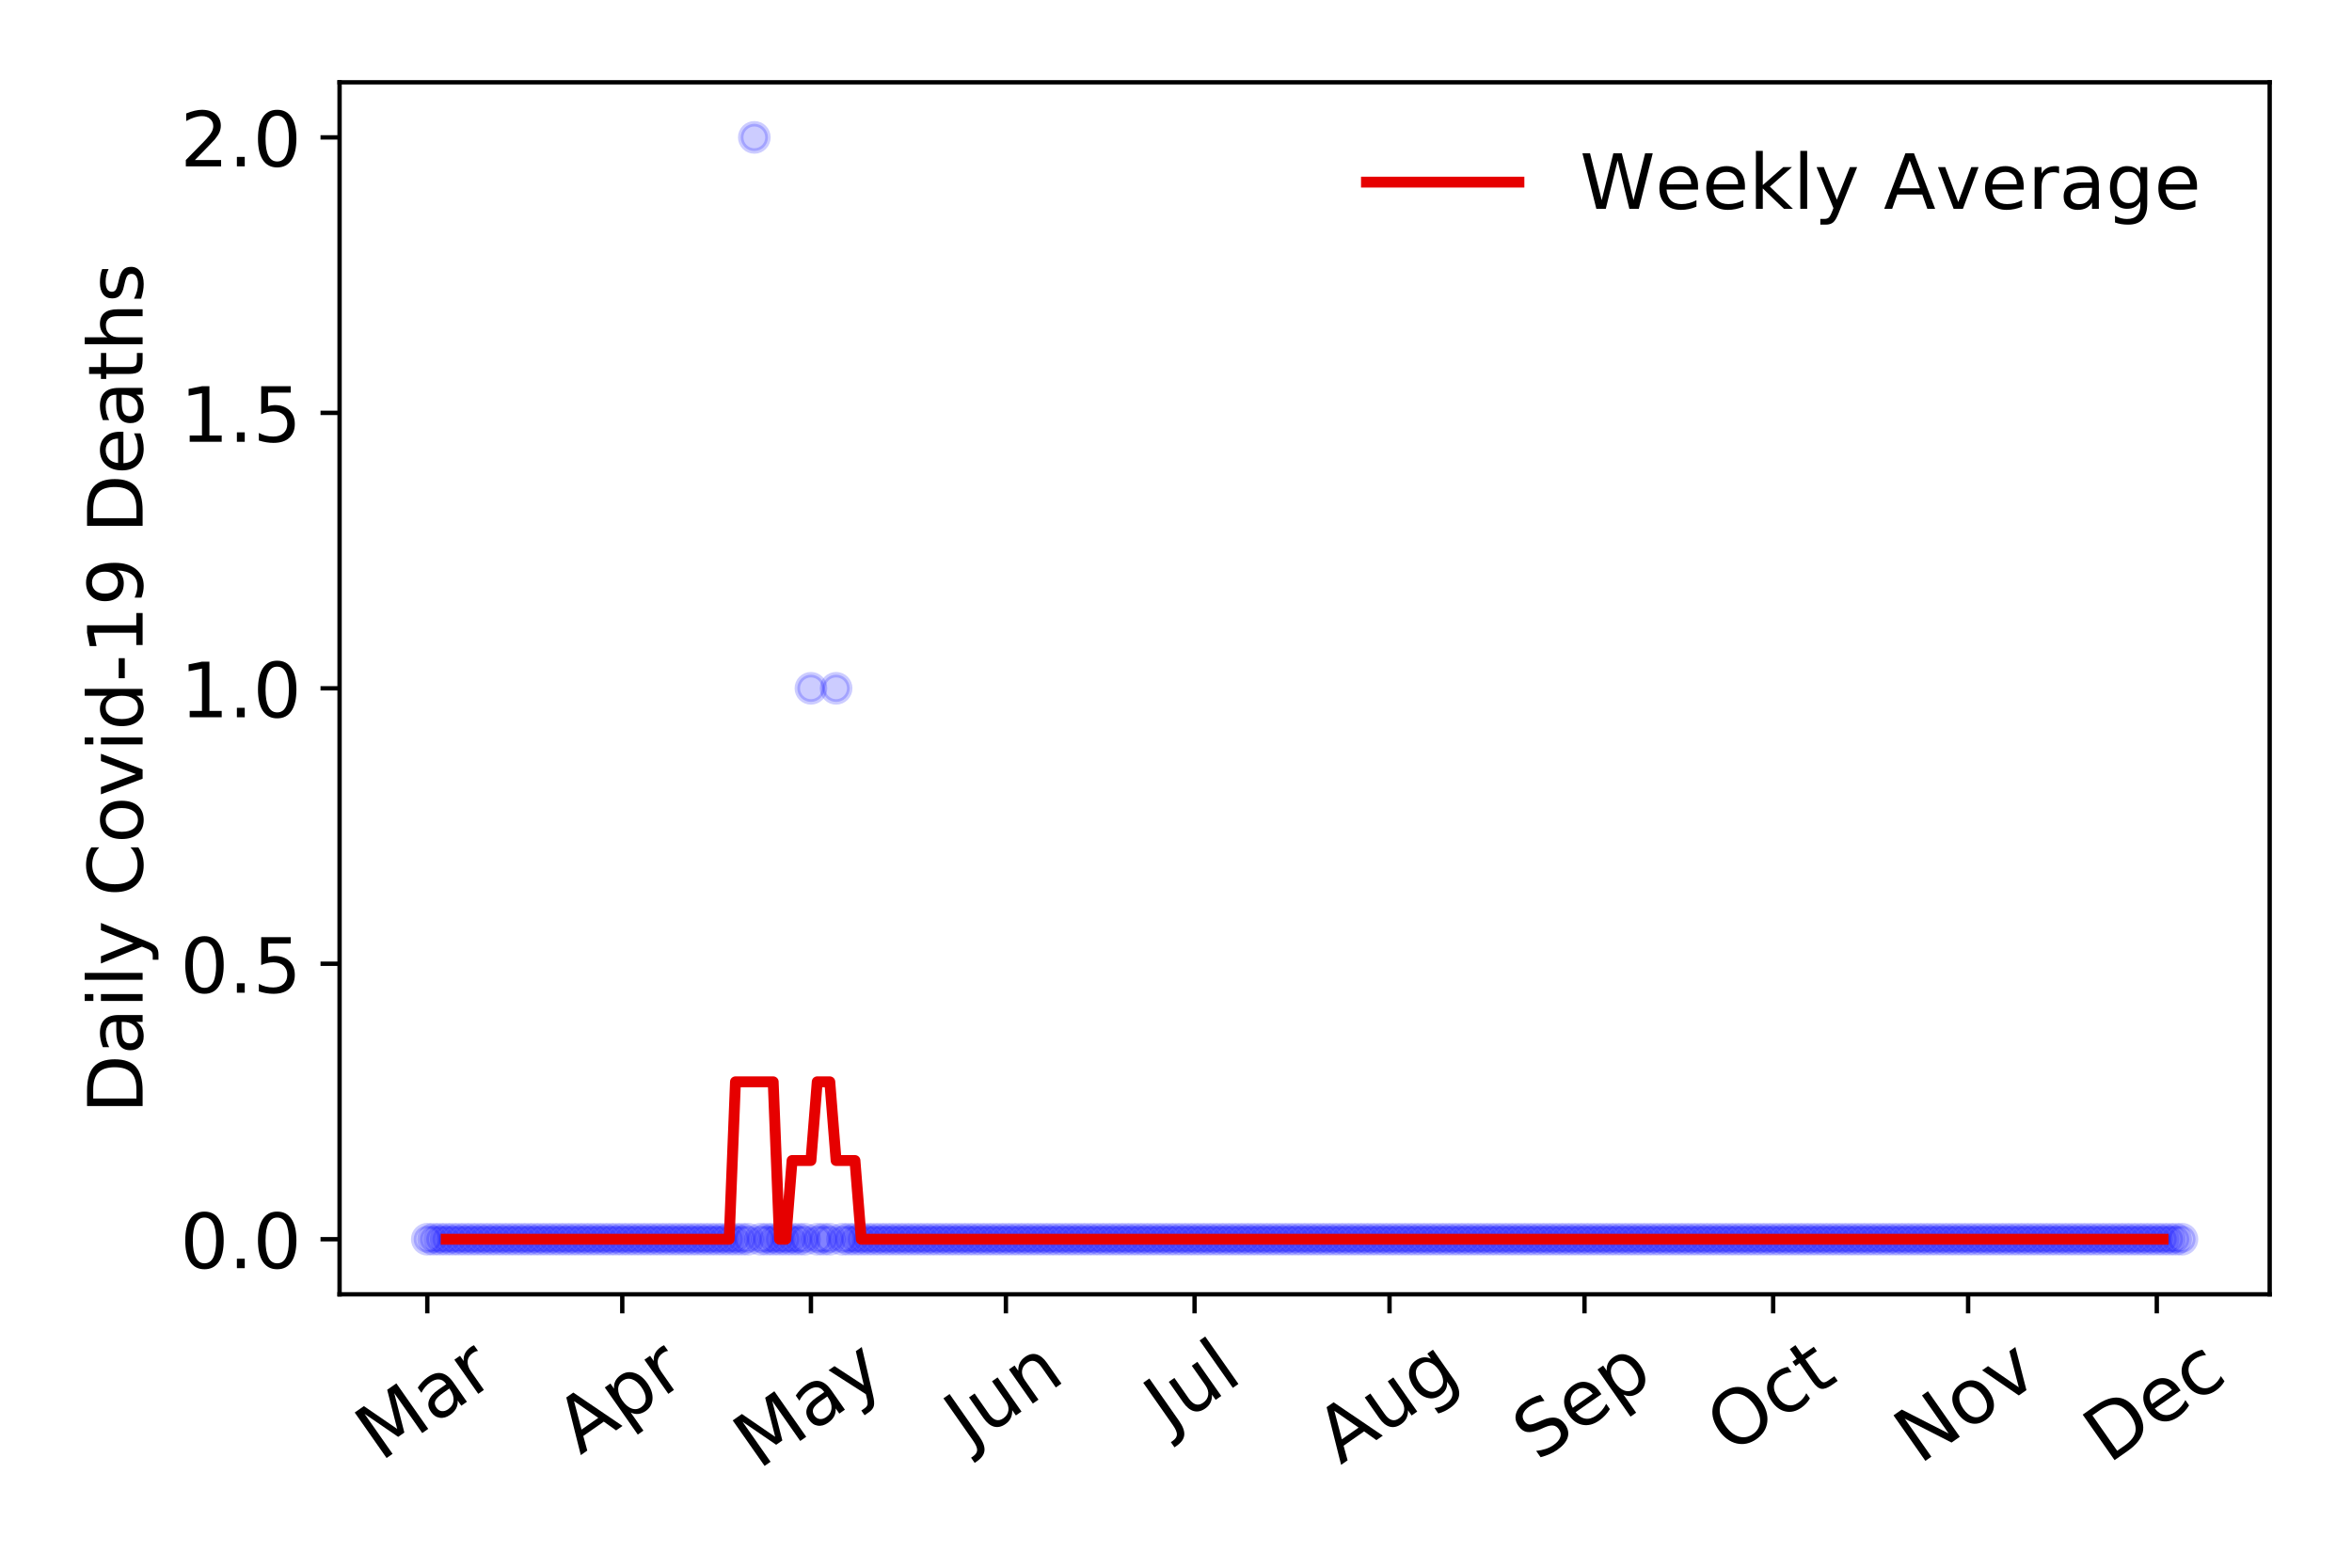 <?xml version="1.0" encoding="utf-8" standalone="no"?>
<!DOCTYPE svg PUBLIC "-//W3C//DTD SVG 1.1//EN"
  "http://www.w3.org/Graphics/SVG/1.1/DTD/svg11.dtd">
<!-- Created with matplotlib (https://matplotlib.org/) -->
<svg height="288pt" version="1.1" viewBox="0 0 432 288" width="432pt" xmlns="http://www.w3.org/2000/svg" xmlns:xlink="http://www.w3.org/1999/xlink">
 <defs>
  <style type="text/css">
*{stroke-linecap:butt;stroke-linejoin:round;}
  </style>
 </defs>
 <g id="figure_1">
  <g id="patch_1">
   <path d="M 0 288 
L 432 288 
L 432 0 
L 0 0 
z
" style="fill:#ffffff;"/>
  </g>
  <g id="axes_1">
   <g id="patch_2">
    <path d="M 62.37 237.778 
L 416.88 237.778 
L 416.88 15.12 
L 62.37 15.12 
z
" style="fill:#ffffff;"/>
   </g>
   <g id="matplotlib.axis_1">
    <g id="xtick_1">
     <g id="line2d_1">
      <defs>
       <path d="M 0 0 
L 0 3.5 
" id="md9e48bfd87" style="stroke:#000000;stroke-width:0.8;"/>
      </defs>
      <g>
       <use style="stroke:#000000;stroke-width:0.8;" x="78.484" xlink:href="#md9e48bfd87" y="237.778"/>
      </g>
     </g>
     <g id="text_1">
      <!-- Mar -->
      <defs>
       <path d="M 9.812 72.906 
L 24.516 72.906 
L 43.109 23.297 
L 61.812 72.906 
L 76.516 72.906 
L 76.516 0 
L 66.891 0 
L 66.891 64.016 
L 48.094 14.016 
L 38.188 14.016 
L 19.391 64.016 
L 19.391 0 
L 9.812 0 
z
" id="DejaVuSans-77"/>
       <path d="M 34.281 27.484 
Q 23.391 27.484 19.188 25 
Q 14.984 22.516 14.984 16.5 
Q 14.984 11.719 18.141 8.906 
Q 21.297 6.109 26.703 6.109 
Q 34.188 6.109 38.703 11.406 
Q 43.219 16.703 43.219 25.484 
L 43.219 27.484 
z
M 52.203 31.203 
L 52.203 0 
L 43.219 0 
L 43.219 8.297 
Q 40.141 3.328 35.547 0.953 
Q 30.953 -1.422 24.312 -1.422 
Q 15.922 -1.422 10.953 3.297 
Q 6 8.016 6 15.922 
Q 6 25.141 12.172 29.828 
Q 18.359 34.516 30.609 34.516 
L 43.219 34.516 
L 43.219 35.406 
Q 43.219 41.609 39.141 45 
Q 35.062 48.391 27.688 48.391 
Q 23 48.391 18.547 47.266 
Q 14.109 46.141 10.016 43.891 
L 10.016 52.203 
Q 14.938 54.109 19.578 55.047 
Q 24.219 56 28.609 56 
Q 40.484 56 46.344 49.844 
Q 52.203 43.703 52.203 31.203 
z
" id="DejaVuSans-97"/>
       <path d="M 41.109 46.297 
Q 39.594 47.172 37.812 47.578 
Q 36.031 48 33.891 48 
Q 26.266 48 22.188 43.047 
Q 18.109 38.094 18.109 28.812 
L 18.109 0 
L 9.078 0 
L 9.078 54.688 
L 18.109 54.688 
L 18.109 46.188 
Q 20.953 51.172 25.484 53.578 
Q 30.031 56 36.531 56 
Q 37.453 56 38.578 55.875 
Q 39.703 55.766 41.062 55.516 
z
" id="DejaVuSans-114"/>
      </defs>
      <g transform="translate(69.881 268.643)rotate(-35)scale(0.14 -0.14)">
       <use xlink:href="#DejaVuSans-77"/>
       <use x="86.279" xlink:href="#DejaVuSans-97"/>
       <use x="147.559" xlink:href="#DejaVuSans-114"/>
      </g>
     </g>
    </g>
    <g id="xtick_2">
     <g id="line2d_2">
      <g>
       <use style="stroke:#000000;stroke-width:0.8;" x="114.293" xlink:href="#md9e48bfd87" y="237.778"/>
      </g>
     </g>
     <g id="text_2">
      <!-- Apr -->
      <defs>
       <path d="M 34.188 63.188 
L 20.797 26.906 
L 47.609 26.906 
z
M 28.609 72.906 
L 39.797 72.906 
L 67.578 0 
L 57.328 0 
L 50.688 18.703 
L 17.828 18.703 
L 11.188 0 
L 0.781 0 
z
" id="DejaVuSans-65"/>
       <path d="M 18.109 8.203 
L 18.109 -20.797 
L 9.078 -20.797 
L 9.078 54.688 
L 18.109 54.688 
L 18.109 46.391 
Q 20.953 51.266 25.266 53.625 
Q 29.594 56 35.594 56 
Q 45.562 56 51.781 48.094 
Q 58.016 40.188 58.016 27.297 
Q 58.016 14.406 51.781 6.484 
Q 45.562 -1.422 35.594 -1.422 
Q 29.594 -1.422 25.266 0.953 
Q 20.953 3.328 18.109 8.203 
z
M 48.688 27.297 
Q 48.688 37.203 44.609 42.844 
Q 40.531 48.484 33.406 48.484 
Q 26.266 48.484 22.188 42.844 
Q 18.109 37.203 18.109 27.297 
Q 18.109 17.391 22.188 11.75 
Q 26.266 6.109 33.406 6.109 
Q 40.531 6.109 44.609 11.75 
Q 48.688 17.391 48.688 27.297 
z
" id="DejaVuSans-112"/>
      </defs>
      <g transform="translate(106.589 267.384)rotate(-35)scale(0.14 -0.14)">
       <use xlink:href="#DejaVuSans-65"/>
       <use x="68.408" xlink:href="#DejaVuSans-112"/>
       <use x="131.885" xlink:href="#DejaVuSans-114"/>
      </g>
     </g>
    </g>
    <g id="xtick_3">
     <g id="line2d_3">
      <g>
       <use style="stroke:#000000;stroke-width:0.8;" x="148.947" xlink:href="#md9e48bfd87" y="237.778"/>
      </g>
     </g>
     <g id="text_3">
      <!-- May -->
      <defs>
       <path d="M 32.172 -5.078 
Q 28.375 -14.844 24.75 -17.812 
Q 21.141 -20.797 15.094 -20.797 
L 7.906 -20.797 
L 7.906 -13.281 
L 13.188 -13.281 
Q 16.891 -13.281 18.938 -11.516 
Q 21 -9.766 23.484 -3.219 
L 25.094 0.875 
L 2.984 54.688 
L 12.5 54.688 
L 29.594 11.922 
L 46.688 54.688 
L 56.203 54.688 
z
" id="DejaVuSans-121"/>
      </defs>
      <g transform="translate(139.308 270.094)rotate(-35)scale(0.14 -0.14)">
       <use xlink:href="#DejaVuSans-77"/>
       <use x="86.279" xlink:href="#DejaVuSans-97"/>
       <use x="147.559" xlink:href="#DejaVuSans-121"/>
      </g>
     </g>
    </g>
    <g id="xtick_4">
     <g id="line2d_4">
      <g>
       <use style="stroke:#000000;stroke-width:0.8;" x="184.756" xlink:href="#md9e48bfd87" y="237.778"/>
      </g>
     </g>
     <g id="text_4">
      <!-- Jun -->
      <defs>
       <path d="M 9.812 72.906 
L 19.672 72.906 
L 19.672 5.078 
Q 19.672 -8.109 14.672 -14.062 
Q 9.672 -20.016 -1.422 -20.016 
L -5.172 -20.016 
L -5.172 -11.719 
L -2.094 -11.719 
Q 4.438 -11.719 7.125 -8.047 
Q 9.812 -4.391 9.812 5.078 
z
" id="DejaVuSans-74"/>
       <path d="M 8.5 21.578 
L 8.5 54.688 
L 17.484 54.688 
L 17.484 21.922 
Q 17.484 14.156 20.5 10.266 
Q 23.531 6.391 29.594 6.391 
Q 36.859 6.391 41.078 11.031 
Q 45.312 15.672 45.312 23.688 
L 45.312 54.688 
L 54.297 54.688 
L 54.297 0 
L 45.312 0 
L 45.312 8.406 
Q 42.047 3.422 37.719 1 
Q 33.406 -1.422 27.688 -1.422 
Q 18.266 -1.422 13.375 4.438 
Q 8.5 10.297 8.5 21.578 
z
M 31.109 56 
z
" id="DejaVuSans-117"/>
       <path d="M 54.891 33.016 
L 54.891 0 
L 45.906 0 
L 45.906 32.719 
Q 45.906 40.484 42.875 44.328 
Q 39.844 48.188 33.797 48.188 
Q 26.516 48.188 22.312 43.547 
Q 18.109 38.922 18.109 30.906 
L 18.109 0 
L 9.078 0 
L 9.078 54.688 
L 18.109 54.688 
L 18.109 46.188 
Q 21.344 51.125 25.703 53.562 
Q 30.078 56 35.797 56 
Q 45.219 56 50.047 50.172 
Q 54.891 44.344 54.891 33.016 
z
" id="DejaVuSans-110"/>
      </defs>
      <g transform="translate(178.013 266.039)rotate(-35)scale(0.14 -0.14)">
       <use xlink:href="#DejaVuSans-74"/>
       <use x="29.492" xlink:href="#DejaVuSans-117"/>
       <use x="92.871" xlink:href="#DejaVuSans-110"/>
      </g>
     </g>
    </g>
    <g id="xtick_5">
     <g id="line2d_5">
      <g>
       <use style="stroke:#000000;stroke-width:0.8;" x="219.41" xlink:href="#md9e48bfd87" y="237.778"/>
      </g>
     </g>
     <g id="text_5">
      <!-- Jul -->
      <defs>
       <path d="M 9.422 75.984 
L 18.406 75.984 
L 18.406 0 
L 9.422 0 
z
" id="DejaVuSans-108"/>
      </defs>
      <g transform="translate(214.707 263.181)rotate(-35)scale(0.14 -0.14)">
       <use xlink:href="#DejaVuSans-74"/>
       <use x="29.492" xlink:href="#DejaVuSans-117"/>
       <use x="92.871" xlink:href="#DejaVuSans-108"/>
      </g>
     </g>
    </g>
    <g id="xtick_6">
     <g id="line2d_6">
      <g>
       <use style="stroke:#000000;stroke-width:0.8;" x="255.219" xlink:href="#md9e48bfd87" y="237.778"/>
      </g>
     </g>
     <g id="text_6">
      <!-- Aug -->
      <defs>
       <path d="M 45.406 27.984 
Q 45.406 37.75 41.375 43.109 
Q 37.359 48.484 30.078 48.484 
Q 22.859 48.484 18.828 43.109 
Q 14.797 37.75 14.797 27.984 
Q 14.797 18.266 18.828 12.891 
Q 22.859 7.516 30.078 7.516 
Q 37.359 7.516 41.375 12.891 
Q 45.406 18.266 45.406 27.984 
z
M 54.391 6.781 
Q 54.391 -7.172 48.188 -13.984 
Q 42 -20.797 29.203 -20.797 
Q 24.469 -20.797 20.266 -20.094 
Q 16.062 -19.391 12.109 -17.922 
L 12.109 -9.188 
Q 16.062 -11.328 19.922 -12.344 
Q 23.781 -13.375 27.781 -13.375 
Q 36.625 -13.375 41.016 -8.766 
Q 45.406 -4.156 45.406 5.172 
L 45.406 9.625 
Q 42.625 4.781 38.281 2.391 
Q 33.938 0 27.875 0 
Q 17.828 0 11.672 7.656 
Q 5.516 15.328 5.516 27.984 
Q 5.516 40.672 11.672 48.328 
Q 17.828 56 27.875 56 
Q 33.938 56 38.281 53.609 
Q 42.625 51.219 45.406 46.391 
L 45.406 54.688 
L 54.391 54.688 
z
" id="DejaVuSans-103"/>
      </defs>
      <g transform="translate(246.238 269.172)rotate(-35)scale(0.14 -0.14)">
       <use xlink:href="#DejaVuSans-65"/>
       <use x="68.408" xlink:href="#DejaVuSans-117"/>
       <use x="131.787" xlink:href="#DejaVuSans-103"/>
      </g>
     </g>
    </g>
    <g id="xtick_7">
     <g id="line2d_7">
      <g>
       <use style="stroke:#000000;stroke-width:0.8;" x="291.028" xlink:href="#md9e48bfd87" y="237.778"/>
      </g>
     </g>
     <g id="text_7">
      <!-- Sep -->
      <defs>
       <path d="M 53.516 70.516 
L 53.516 60.891 
Q 47.906 63.578 42.922 64.891 
Q 37.938 66.219 33.297 66.219 
Q 25.25 66.219 20.875 63.094 
Q 16.5 59.969 16.5 54.203 
Q 16.5 49.359 19.406 46.891 
Q 22.312 44.438 30.422 42.922 
L 36.375 41.703 
Q 47.406 39.594 52.656 34.297 
Q 57.906 29 57.906 20.125 
Q 57.906 9.516 50.797 4.047 
Q 43.703 -1.422 29.984 -1.422 
Q 24.812 -1.422 18.969 -0.25 
Q 13.141 0.922 6.891 3.219 
L 6.891 13.375 
Q 12.891 10.016 18.656 8.297 
Q 24.422 6.594 29.984 6.594 
Q 38.422 6.594 43.016 9.906 
Q 47.609 13.234 47.609 19.391 
Q 47.609 24.75 44.312 27.781 
Q 41.016 30.812 33.5 32.328 
L 27.484 33.5 
Q 16.453 35.688 11.516 40.375 
Q 6.594 45.062 6.594 53.422 
Q 6.594 63.094 13.406 68.656 
Q 20.219 74.219 32.172 74.219 
Q 37.312 74.219 42.625 73.281 
Q 47.953 72.359 53.516 70.516 
z
" id="DejaVuSans-83"/>
       <path d="M 56.203 29.594 
L 56.203 25.203 
L 14.891 25.203 
Q 15.484 15.922 20.484 11.062 
Q 25.484 6.203 34.422 6.203 
Q 39.594 6.203 44.453 7.469 
Q 49.312 8.734 54.109 11.281 
L 54.109 2.781 
Q 49.266 0.734 44.188 -0.344 
Q 39.109 -1.422 33.891 -1.422 
Q 20.797 -1.422 13.156 6.188 
Q 5.516 13.812 5.516 26.812 
Q 5.516 40.234 12.766 48.109 
Q 20.016 56 32.328 56 
Q 43.359 56 49.781 48.891 
Q 56.203 41.797 56.203 29.594 
z
M 47.219 32.234 
Q 47.125 39.594 43.094 43.984 
Q 39.062 48.391 32.422 48.391 
Q 24.906 48.391 20.391 44.141 
Q 15.875 39.891 15.188 32.172 
z
" id="DejaVuSans-101"/>
      </defs>
      <g transform="translate(282.435 268.629)rotate(-35)scale(0.14 -0.14)">
       <use xlink:href="#DejaVuSans-83"/>
       <use x="63.477" xlink:href="#DejaVuSans-101"/>
       <use x="125" xlink:href="#DejaVuSans-112"/>
      </g>
     </g>
    </g>
    <g id="xtick_8">
     <g id="line2d_8">
      <g>
       <use style="stroke:#000000;stroke-width:0.8;" x="325.682" xlink:href="#md9e48bfd87" y="237.778"/>
      </g>
     </g>
     <g id="text_8">
      <!-- Oct -->
      <defs>
       <path d="M 39.406 66.219 
Q 28.656 66.219 22.328 58.203 
Q 16.016 50.203 16.016 36.375 
Q 16.016 22.609 22.328 14.594 
Q 28.656 6.594 39.406 6.594 
Q 50.141 6.594 56.422 14.594 
Q 62.703 22.609 62.703 36.375 
Q 62.703 50.203 56.422 58.203 
Q 50.141 66.219 39.406 66.219 
z
M 39.406 74.219 
Q 54.734 74.219 63.906 63.938 
Q 73.094 53.656 73.094 36.375 
Q 73.094 19.141 63.906 8.859 
Q 54.734 -1.422 39.406 -1.422 
Q 24.031 -1.422 14.812 8.828 
Q 5.609 19.094 5.609 36.375 
Q 5.609 53.656 14.812 63.938 
Q 24.031 74.219 39.406 74.219 
z
" id="DejaVuSans-79"/>
       <path d="M 48.781 52.594 
L 48.781 44.188 
Q 44.969 46.297 41.141 47.344 
Q 37.312 48.391 33.406 48.391 
Q 24.656 48.391 19.812 42.844 
Q 14.984 37.312 14.984 27.297 
Q 14.984 17.281 19.812 11.734 
Q 24.656 6.203 33.406 6.203 
Q 37.312 6.203 41.141 7.25 
Q 44.969 8.297 48.781 10.406 
L 48.781 2.094 
Q 45.016 0.344 40.984 -0.531 
Q 36.969 -1.422 32.422 -1.422 
Q 20.062 -1.422 12.781 6.344 
Q 5.516 14.109 5.516 27.297 
Q 5.516 40.672 12.859 48.328 
Q 20.219 56 33.016 56 
Q 37.156 56 41.109 55.141 
Q 45.062 54.297 48.781 52.594 
z
" id="DejaVuSans-99"/>
       <path d="M 18.312 70.219 
L 18.312 54.688 
L 36.812 54.688 
L 36.812 47.703 
L 18.312 47.703 
L 18.312 18.016 
Q 18.312 11.328 20.141 9.422 
Q 21.969 7.516 27.594 7.516 
L 36.812 7.516 
L 36.812 0 
L 27.594 0 
Q 17.188 0 13.234 3.875 
Q 9.281 7.766 9.281 18.016 
L 9.281 47.703 
L 2.688 47.703 
L 2.688 54.688 
L 9.281 54.688 
L 9.281 70.219 
z
" id="DejaVuSans-116"/>
      </defs>
      <g transform="translate(317.984 267.377)rotate(-35)scale(0.14 -0.14)">
       <use xlink:href="#DejaVuSans-79"/>
       <use x="78.711" xlink:href="#DejaVuSans-99"/>
       <use x="133.691" xlink:href="#DejaVuSans-116"/>
      </g>
     </g>
    </g>
    <g id="xtick_9">
     <g id="line2d_9">
      <g>
       <use style="stroke:#000000;stroke-width:0.8;" x="361.491" xlink:href="#md9e48bfd87" y="237.778"/>
      </g>
     </g>
     <g id="text_9">
      <!-- Nov -->
      <defs>
       <path d="M 9.812 72.906 
L 23.094 72.906 
L 55.422 11.922 
L 55.422 72.906 
L 64.984 72.906 
L 64.984 0 
L 51.703 0 
L 19.391 60.984 
L 19.391 0 
L 9.812 0 
z
" id="DejaVuSans-78"/>
       <path d="M 30.609 48.391 
Q 23.391 48.391 19.188 42.75 
Q 14.984 37.109 14.984 27.297 
Q 14.984 17.484 19.156 11.844 
Q 23.344 6.203 30.609 6.203 
Q 37.797 6.203 41.984 11.859 
Q 46.188 17.531 46.188 27.297 
Q 46.188 37.016 41.984 42.703 
Q 37.797 48.391 30.609 48.391 
z
M 30.609 56 
Q 42.328 56 49.016 48.375 
Q 55.719 40.766 55.719 27.297 
Q 55.719 13.875 49.016 6.219 
Q 42.328 -1.422 30.609 -1.422 
Q 18.844 -1.422 12.172 6.219 
Q 5.516 13.875 5.516 27.297 
Q 5.516 40.766 12.172 48.375 
Q 18.844 56 30.609 56 
z
" id="DejaVuSans-111"/>
       <path d="M 2.984 54.688 
L 12.5 54.688 
L 29.594 8.797 
L 46.688 54.688 
L 56.203 54.688 
L 35.688 0 
L 23.484 0 
z
" id="DejaVuSans-118"/>
      </defs>
      <g transform="translate(352.515 269.166)rotate(-35)scale(0.14 -0.14)">
       <use xlink:href="#DejaVuSans-78"/>
       <use x="74.805" xlink:href="#DejaVuSans-111"/>
       <use x="135.986" xlink:href="#DejaVuSans-118"/>
      </g>
     </g>
    </g>
    <g id="xtick_10">
     <g id="line2d_10">
      <g>
       <use style="stroke:#000000;stroke-width:0.8;" x="396.145" xlink:href="#md9e48bfd87" y="237.778"/>
      </g>
     </g>
     <g id="text_10">
      <!-- Dec -->
      <defs>
       <path d="M 19.672 64.797 
L 19.672 8.109 
L 31.594 8.109 
Q 46.688 8.109 53.688 14.938 
Q 60.688 21.781 60.688 36.531 
Q 60.688 51.172 53.688 57.984 
Q 46.688 64.797 31.594 64.797 
z
M 9.812 72.906 
L 30.078 72.906 
Q 51.266 72.906 61.172 64.094 
Q 71.094 55.281 71.094 36.531 
Q 71.094 17.672 61.125 8.828 
Q 51.172 0 30.078 0 
L 9.812 0 
z
" id="DejaVuSans-68"/>
      </defs>
      <g transform="translate(387.265 269.032)rotate(-35)scale(0.14 -0.14)">
       <use xlink:href="#DejaVuSans-68"/>
       <use x="77.002" xlink:href="#DejaVuSans-101"/>
       <use x="138.525" xlink:href="#DejaVuSans-99"/>
      </g>
     </g>
    </g>
   </g>
   <g id="matplotlib.axis_2">
    <g id="ytick_1">
     <g id="line2d_11">
      <defs>
       <path d="M 0 0 
L -3.5 0 
" id="md0aa49ae60" style="stroke:#000000;stroke-width:0.8;"/>
      </defs>
      <g>
       <use style="stroke:#000000;stroke-width:0.8;" x="62.37" xlink:href="#md0aa49ae60" y="227.657"/>
      </g>
     </g>
     <g id="text_11">
      <!-- 0.0 -->
      <defs>
       <path d="M 31.781 66.406 
Q 24.172 66.406 20.328 58.906 
Q 16.5 51.422 16.5 36.375 
Q 16.5 21.391 20.328 13.891 
Q 24.172 6.391 31.781 6.391 
Q 39.453 6.391 43.281 13.891 
Q 47.125 21.391 47.125 36.375 
Q 47.125 51.422 43.281 58.906 
Q 39.453 66.406 31.781 66.406 
z
M 31.781 74.219 
Q 44.047 74.219 50.516 64.516 
Q 56.984 54.828 56.984 36.375 
Q 56.984 17.969 50.516 8.266 
Q 44.047 -1.422 31.781 -1.422 
Q 19.531 -1.422 13.062 8.266 
Q 6.594 17.969 6.594 36.375 
Q 6.594 54.828 13.062 64.516 
Q 19.531 74.219 31.781 74.219 
z
" id="DejaVuSans-48"/>
       <path d="M 10.688 12.406 
L 21 12.406 
L 21 0 
L 10.688 0 
z
" id="DejaVuSans-46"/>
      </defs>
      <g transform="translate(33.106 232.976)scale(0.14 -0.14)">
       <use xlink:href="#DejaVuSans-48"/>
       <use x="63.623" xlink:href="#DejaVuSans-46"/>
       <use x="95.41" xlink:href="#DejaVuSans-48"/>
      </g>
     </g>
    </g>
    <g id="ytick_2">
     <g id="line2d_12">
      <g>
       <use style="stroke:#000000;stroke-width:0.8;" x="62.37" xlink:href="#md0aa49ae60" y="177.053"/>
      </g>
     </g>
     <g id="text_12">
      <!-- 0.5 -->
      <defs>
       <path d="M 10.797 72.906 
L 49.516 72.906 
L 49.516 64.594 
L 19.828 64.594 
L 19.828 46.734 
Q 21.969 47.469 24.109 47.828 
Q 26.266 48.188 28.422 48.188 
Q 40.625 48.188 47.75 41.5 
Q 54.891 34.812 54.891 23.391 
Q 54.891 11.625 47.562 5.094 
Q 40.234 -1.422 26.906 -1.422 
Q 22.312 -1.422 17.547 -0.641 
Q 12.797 0.141 7.719 1.703 
L 7.719 11.625 
Q 12.109 9.234 16.797 8.062 
Q 21.484 6.891 26.703 6.891 
Q 35.156 6.891 40.078 11.328 
Q 45.016 15.766 45.016 23.391 
Q 45.016 31 40.078 35.438 
Q 35.156 39.891 26.703 39.891 
Q 22.75 39.891 18.812 39.016 
Q 14.891 38.141 10.797 36.281 
z
" id="DejaVuSans-53"/>
      </defs>
      <g transform="translate(33.106 182.372)scale(0.14 -0.14)">
       <use xlink:href="#DejaVuSans-48"/>
       <use x="63.623" xlink:href="#DejaVuSans-46"/>
       <use x="95.41" xlink:href="#DejaVuSans-53"/>
      </g>
     </g>
    </g>
    <g id="ytick_3">
     <g id="line2d_13">
      <g>
       <use style="stroke:#000000;stroke-width:0.8;" x="62.37" xlink:href="#md0aa49ae60" y="126.449"/>
      </g>
     </g>
     <g id="text_13">
      <!-- 1.0 -->
      <defs>
       <path d="M 12.406 8.297 
L 28.516 8.297 
L 28.516 63.922 
L 10.984 60.406 
L 10.984 69.391 
L 28.422 72.906 
L 38.281 72.906 
L 38.281 8.297 
L 54.391 8.297 
L 54.391 0 
L 12.406 0 
z
" id="DejaVuSans-49"/>
      </defs>
      <g transform="translate(33.106 131.768)scale(0.14 -0.14)">
       <use xlink:href="#DejaVuSans-49"/>
       <use x="63.623" xlink:href="#DejaVuSans-46"/>
       <use x="95.41" xlink:href="#DejaVuSans-48"/>
      </g>
     </g>
    </g>
    <g id="ytick_4">
     <g id="line2d_14">
      <g>
       <use style="stroke:#000000;stroke-width:0.8;" x="62.37" xlink:href="#md0aa49ae60" y="75.845"/>
      </g>
     </g>
     <g id="text_14">
      <!-- 1.5 -->
      <g transform="translate(33.106 81.164)scale(0.14 -0.14)">
       <use xlink:href="#DejaVuSans-49"/>
       <use x="63.623" xlink:href="#DejaVuSans-46"/>
       <use x="95.41" xlink:href="#DejaVuSans-53"/>
      </g>
     </g>
    </g>
    <g id="ytick_5">
     <g id="line2d_15">
      <g>
       <use style="stroke:#000000;stroke-width:0.8;" x="62.37" xlink:href="#md0aa49ae60" y="25.241"/>
      </g>
     </g>
     <g id="text_15">
      <!-- 2.0 -->
      <defs>
       <path d="M 19.188 8.297 
L 53.609 8.297 
L 53.609 0 
L 7.328 0 
L 7.328 8.297 
Q 12.938 14.109 22.625 23.891 
Q 32.328 33.688 34.812 36.531 
Q 39.547 41.844 41.422 45.531 
Q 43.312 49.219 43.312 52.781 
Q 43.312 58.594 39.234 62.25 
Q 35.156 65.922 28.609 65.922 
Q 23.969 65.922 18.812 64.312 
Q 13.672 62.703 7.812 59.422 
L 7.812 69.391 
Q 13.766 71.781 18.938 73 
Q 24.125 74.219 28.422 74.219 
Q 39.75 74.219 46.484 68.547 
Q 53.219 62.891 53.219 53.422 
Q 53.219 48.922 51.531 44.891 
Q 49.859 40.875 45.406 35.406 
Q 44.188 33.984 37.641 27.219 
Q 31.109 20.453 19.188 8.297 
z
" id="DejaVuSans-50"/>
      </defs>
      <g transform="translate(33.106 30.56)scale(0.14 -0.14)">
       <use xlink:href="#DejaVuSans-50"/>
       <use x="63.623" xlink:href="#DejaVuSans-46"/>
       <use x="95.41" xlink:href="#DejaVuSans-48"/>
      </g>
     </g>
    </g>
    <g id="text_16">
     <!-- Daily Covid-19 Deaths -->
     <defs>
      <path d="M 9.422 54.688 
L 18.406 54.688 
L 18.406 0 
L 9.422 0 
z
M 9.422 75.984 
L 18.406 75.984 
L 18.406 64.594 
L 9.422 64.594 
z
" id="DejaVuSans-105"/>
      <path id="DejaVuSans-32"/>
      <path d="M 64.406 67.281 
L 64.406 56.891 
Q 59.422 61.531 53.781 63.812 
Q 48.141 66.109 41.797 66.109 
Q 29.297 66.109 22.656 58.469 
Q 16.016 50.828 16.016 36.375 
Q 16.016 21.969 22.656 14.328 
Q 29.297 6.688 41.797 6.688 
Q 48.141 6.688 53.781 8.984 
Q 59.422 11.281 64.406 15.922 
L 64.406 5.609 
Q 59.234 2.094 53.438 0.328 
Q 47.656 -1.422 41.219 -1.422 
Q 24.656 -1.422 15.125 8.703 
Q 5.609 18.844 5.609 36.375 
Q 5.609 53.953 15.125 64.078 
Q 24.656 74.219 41.219 74.219 
Q 47.75 74.219 53.531 72.484 
Q 59.328 70.75 64.406 67.281 
z
" id="DejaVuSans-67"/>
      <path d="M 45.406 46.391 
L 45.406 75.984 
L 54.391 75.984 
L 54.391 0 
L 45.406 0 
L 45.406 8.203 
Q 42.578 3.328 38.25 0.953 
Q 33.938 -1.422 27.875 -1.422 
Q 17.969 -1.422 11.734 6.484 
Q 5.516 14.406 5.516 27.297 
Q 5.516 40.188 11.734 48.094 
Q 17.969 56 27.875 56 
Q 33.938 56 38.25 53.625 
Q 42.578 51.266 45.406 46.391 
z
M 14.797 27.297 
Q 14.797 17.391 18.875 11.75 
Q 22.953 6.109 30.078 6.109 
Q 37.203 6.109 41.297 11.75 
Q 45.406 17.391 45.406 27.297 
Q 45.406 37.203 41.297 42.844 
Q 37.203 48.484 30.078 48.484 
Q 22.953 48.484 18.875 42.844 
Q 14.797 37.203 14.797 27.297 
z
" id="DejaVuSans-100"/>
      <path d="M 4.891 31.391 
L 31.203 31.391 
L 31.203 23.391 
L 4.891 23.391 
z
" id="DejaVuSans-45"/>
      <path d="M 10.984 1.516 
L 10.984 10.5 
Q 14.703 8.734 18.5 7.812 
Q 22.312 6.891 25.984 6.891 
Q 35.75 6.891 40.891 13.453 
Q 46.047 20.016 46.781 33.406 
Q 43.953 29.203 39.594 26.953 
Q 35.25 24.703 29.984 24.703 
Q 19.047 24.703 12.672 31.312 
Q 6.297 37.938 6.297 49.422 
Q 6.297 60.641 12.938 67.422 
Q 19.578 74.219 30.609 74.219 
Q 43.266 74.219 49.922 64.516 
Q 56.594 54.828 56.594 36.375 
Q 56.594 19.141 48.406 8.859 
Q 40.234 -1.422 26.422 -1.422 
Q 22.703 -1.422 18.891 -0.688 
Q 15.094 0.047 10.984 1.516 
z
M 30.609 32.422 
Q 37.25 32.422 41.125 36.953 
Q 45.016 41.5 45.016 49.422 
Q 45.016 57.281 41.125 61.844 
Q 37.25 66.406 30.609 66.406 
Q 23.969 66.406 20.094 61.844 
Q 16.219 57.281 16.219 49.422 
Q 16.219 41.5 20.094 36.953 
Q 23.969 32.422 30.609 32.422 
z
" id="DejaVuSans-57"/>
      <path d="M 54.891 33.016 
L 54.891 0 
L 45.906 0 
L 45.906 32.719 
Q 45.906 40.484 42.875 44.328 
Q 39.844 48.188 33.797 48.188 
Q 26.516 48.188 22.312 43.547 
Q 18.109 38.922 18.109 30.906 
L 18.109 0 
L 9.078 0 
L 9.078 75.984 
L 18.109 75.984 
L 18.109 46.188 
Q 21.344 51.125 25.703 53.562 
Q 30.078 56 35.797 56 
Q 45.219 56 50.047 50.172 
Q 54.891 44.344 54.891 33.016 
z
" id="DejaVuSans-104"/>
      <path d="M 44.281 53.078 
L 44.281 44.578 
Q 40.484 46.531 36.375 47.5 
Q 32.281 48.484 27.875 48.484 
Q 21.188 48.484 17.844 46.438 
Q 14.5 44.391 14.5 40.281 
Q 14.5 37.156 16.891 35.375 
Q 19.281 33.594 26.516 31.984 
L 29.594 31.297 
Q 39.156 29.25 43.188 25.516 
Q 47.219 21.781 47.219 15.094 
Q 47.219 7.469 41.188 3.016 
Q 35.156 -1.422 24.609 -1.422 
Q 20.219 -1.422 15.453 -0.562 
Q 10.688 0.297 5.422 2 
L 5.422 11.281 
Q 10.406 8.688 15.234 7.391 
Q 20.062 6.109 24.812 6.109 
Q 31.156 6.109 34.562 8.281 
Q 37.984 10.453 37.984 14.406 
Q 37.984 18.062 35.516 20.016 
Q 33.062 21.969 24.703 23.781 
L 21.578 24.516 
Q 13.234 26.266 9.516 29.906 
Q 5.812 33.547 5.812 39.891 
Q 5.812 47.609 11.281 51.797 
Q 16.75 56 26.812 56 
Q 31.781 56 36.172 55.266 
Q 40.578 54.547 44.281 53.078 
z
" id="DejaVuSans-115"/>
     </defs>
     <g transform="translate(26.194 204.56)rotate(-90)scale(0.14 -0.14)">
      <use xlink:href="#DejaVuSans-68"/>
      <use x="77.002" xlink:href="#DejaVuSans-97"/>
      <use x="138.281" xlink:href="#DejaVuSans-105"/>
      <use x="166.064" xlink:href="#DejaVuSans-108"/>
      <use x="193.848" xlink:href="#DejaVuSans-121"/>
      <use x="253.027" xlink:href="#DejaVuSans-32"/>
      <use x="284.814" xlink:href="#DejaVuSans-67"/>
      <use x="354.639" xlink:href="#DejaVuSans-111"/>
      <use x="415.82" xlink:href="#DejaVuSans-118"/>
      <use x="475" xlink:href="#DejaVuSans-105"/>
      <use x="502.783" xlink:href="#DejaVuSans-100"/>
      <use x="566.26" xlink:href="#DejaVuSans-45"/>
      <use x="602.344" xlink:href="#DejaVuSans-49"/>
      <use x="665.967" xlink:href="#DejaVuSans-57"/>
      <use x="729.59" xlink:href="#DejaVuSans-32"/>
      <use x="761.377" xlink:href="#DejaVuSans-68"/>
      <use x="838.379" xlink:href="#DejaVuSans-101"/>
      <use x="899.902" xlink:href="#DejaVuSans-97"/>
      <use x="961.182" xlink:href="#DejaVuSans-116"/>
      <use x="1000.391" xlink:href="#DejaVuSans-104"/>
      <use x="1063.77" xlink:href="#DejaVuSans-115"/>
     </g>
    </g>
   </g>
   <g id="line2d_16">
    <defs>
     <path d="M 0 2.5 
C 0.663 2.5 1.299 2.237 1.768 1.768 
C 2.237 1.299 2.5 0.663 2.5 0 
C 2.5 -0.663 2.237 -1.299 1.768 -1.768 
C 1.299 -2.237 0.663 -2.5 0 -2.5 
C -0.663 -2.5 -1.299 -2.237 -1.768 -1.768 
C -2.237 -1.299 -2.5 -0.663 -2.5 0 
C -2.5 0.663 -2.237 1.299 -1.768 1.768 
C -1.299 2.237 -0.663 2.5 0 2.5 
z
" id="m1f62687486" style="stroke:#0000ff;stroke-opacity:0.2;"/>
    </defs>
    <g clip-path="url(#p47021847c3)">
     <use style="fill:#0000ff;fill-opacity:0.2;stroke:#0000ff;stroke-opacity:0.2;" x="78.484" xlink:href="#m1f62687486" y="227.657"/>
     <use style="fill:#0000ff;fill-opacity:0.2;stroke:#0000ff;stroke-opacity:0.2;" x="79.639" xlink:href="#m1f62687486" y="227.657"/>
     <use style="fill:#0000ff;fill-opacity:0.2;stroke:#0000ff;stroke-opacity:0.2;" x="80.794" xlink:href="#m1f62687486" y="227.657"/>
     <use style="fill:#0000ff;fill-opacity:0.2;stroke:#0000ff;stroke-opacity:0.2;" x="81.949" xlink:href="#m1f62687486" y="227.657"/>
     <use style="fill:#0000ff;fill-opacity:0.2;stroke:#0000ff;stroke-opacity:0.2;" x="83.105" xlink:href="#m1f62687486" y="227.657"/>
     <use style="fill:#0000ff;fill-opacity:0.2;stroke:#0000ff;stroke-opacity:0.2;" x="84.26" xlink:href="#m1f62687486" y="227.657"/>
     <use style="fill:#0000ff;fill-opacity:0.2;stroke:#0000ff;stroke-opacity:0.2;" x="85.415" xlink:href="#m1f62687486" y="227.657"/>
     <use style="fill:#0000ff;fill-opacity:0.2;stroke:#0000ff;stroke-opacity:0.2;" x="86.57" xlink:href="#m1f62687486" y="227.657"/>
     <use style="fill:#0000ff;fill-opacity:0.2;stroke:#0000ff;stroke-opacity:0.2;" x="87.725" xlink:href="#m1f62687486" y="227.657"/>
     <use style="fill:#0000ff;fill-opacity:0.2;stroke:#0000ff;stroke-opacity:0.2;" x="88.88" xlink:href="#m1f62687486" y="227.657"/>
     <use style="fill:#0000ff;fill-opacity:0.2;stroke:#0000ff;stroke-opacity:0.2;" x="90.035" xlink:href="#m1f62687486" y="227.657"/>
     <use style="fill:#0000ff;fill-opacity:0.2;stroke:#0000ff;stroke-opacity:0.2;" x="91.191" xlink:href="#m1f62687486" y="227.657"/>
     <use style="fill:#0000ff;fill-opacity:0.2;stroke:#0000ff;stroke-opacity:0.2;" x="92.346" xlink:href="#m1f62687486" y="227.657"/>
     <use style="fill:#0000ff;fill-opacity:0.2;stroke:#0000ff;stroke-opacity:0.2;" x="93.501" xlink:href="#m1f62687486" y="227.657"/>
     <use style="fill:#0000ff;fill-opacity:0.2;stroke:#0000ff;stroke-opacity:0.2;" x="94.656" xlink:href="#m1f62687486" y="227.657"/>
     <use style="fill:#0000ff;fill-opacity:0.2;stroke:#0000ff;stroke-opacity:0.2;" x="95.811" xlink:href="#m1f62687486" y="227.657"/>
     <use style="fill:#0000ff;fill-opacity:0.2;stroke:#0000ff;stroke-opacity:0.2;" x="96.966" xlink:href="#m1f62687486" y="227.657"/>
     <use style="fill:#0000ff;fill-opacity:0.2;stroke:#0000ff;stroke-opacity:0.2;" x="98.121" xlink:href="#m1f62687486" y="227.657"/>
     <use style="fill:#0000ff;fill-opacity:0.2;stroke:#0000ff;stroke-opacity:0.2;" x="99.276" xlink:href="#m1f62687486" y="227.657"/>
     <use style="fill:#0000ff;fill-opacity:0.2;stroke:#0000ff;stroke-opacity:0.2;" x="100.432" xlink:href="#m1f62687486" y="227.657"/>
     <use style="fill:#0000ff;fill-opacity:0.2;stroke:#0000ff;stroke-opacity:0.2;" x="101.587" xlink:href="#m1f62687486" y="227.657"/>
     <use style="fill:#0000ff;fill-opacity:0.2;stroke:#0000ff;stroke-opacity:0.2;" x="102.742" xlink:href="#m1f62687486" y="227.657"/>
     <use style="fill:#0000ff;fill-opacity:0.2;stroke:#0000ff;stroke-opacity:0.2;" x="103.897" xlink:href="#m1f62687486" y="227.657"/>
     <use style="fill:#0000ff;fill-opacity:0.2;stroke:#0000ff;stroke-opacity:0.2;" x="105.052" xlink:href="#m1f62687486" y="227.657"/>
     <use style="fill:#0000ff;fill-opacity:0.2;stroke:#0000ff;stroke-opacity:0.2;" x="106.207" xlink:href="#m1f62687486" y="227.657"/>
     <use style="fill:#0000ff;fill-opacity:0.2;stroke:#0000ff;stroke-opacity:0.2;" x="107.362" xlink:href="#m1f62687486" y="227.657"/>
     <use style="fill:#0000ff;fill-opacity:0.2;stroke:#0000ff;stroke-opacity:0.2;" x="108.518" xlink:href="#m1f62687486" y="227.657"/>
     <use style="fill:#0000ff;fill-opacity:0.2;stroke:#0000ff;stroke-opacity:0.2;" x="109.673" xlink:href="#m1f62687486" y="227.657"/>
     <use style="fill:#0000ff;fill-opacity:0.2;stroke:#0000ff;stroke-opacity:0.2;" x="110.828" xlink:href="#m1f62687486" y="227.657"/>
     <use style="fill:#0000ff;fill-opacity:0.2;stroke:#0000ff;stroke-opacity:0.2;" x="111.983" xlink:href="#m1f62687486" y="227.657"/>
     <use style="fill:#0000ff;fill-opacity:0.2;stroke:#0000ff;stroke-opacity:0.2;" x="113.138" xlink:href="#m1f62687486" y="227.657"/>
     <use style="fill:#0000ff;fill-opacity:0.2;stroke:#0000ff;stroke-opacity:0.2;" x="114.293" xlink:href="#m1f62687486" y="227.657"/>
     <use style="fill:#0000ff;fill-opacity:0.2;stroke:#0000ff;stroke-opacity:0.2;" x="115.448" xlink:href="#m1f62687486" y="227.657"/>
     <use style="fill:#0000ff;fill-opacity:0.2;stroke:#0000ff;stroke-opacity:0.2;" x="116.603" xlink:href="#m1f62687486" y="227.657"/>
     <use style="fill:#0000ff;fill-opacity:0.2;stroke:#0000ff;stroke-opacity:0.2;" x="117.759" xlink:href="#m1f62687486" y="227.657"/>
     <use style="fill:#0000ff;fill-opacity:0.2;stroke:#0000ff;stroke-opacity:0.2;" x="118.914" xlink:href="#m1f62687486" y="227.657"/>
     <use style="fill:#0000ff;fill-opacity:0.2;stroke:#0000ff;stroke-opacity:0.2;" x="120.069" xlink:href="#m1f62687486" y="227.657"/>
     <use style="fill:#0000ff;fill-opacity:0.2;stroke:#0000ff;stroke-opacity:0.2;" x="121.224" xlink:href="#m1f62687486" y="227.657"/>
     <use style="fill:#0000ff;fill-opacity:0.2;stroke:#0000ff;stroke-opacity:0.2;" x="122.379" xlink:href="#m1f62687486" y="227.657"/>
     <use style="fill:#0000ff;fill-opacity:0.2;stroke:#0000ff;stroke-opacity:0.2;" x="123.534" xlink:href="#m1f62687486" y="227.657"/>
     <use style="fill:#0000ff;fill-opacity:0.2;stroke:#0000ff;stroke-opacity:0.2;" x="124.689" xlink:href="#m1f62687486" y="227.657"/>
     <use style="fill:#0000ff;fill-opacity:0.2;stroke:#0000ff;stroke-opacity:0.2;" x="125.845" xlink:href="#m1f62687486" y="227.657"/>
     <use style="fill:#0000ff;fill-opacity:0.2;stroke:#0000ff;stroke-opacity:0.2;" x="127" xlink:href="#m1f62687486" y="227.657"/>
     <use style="fill:#0000ff;fill-opacity:0.2;stroke:#0000ff;stroke-opacity:0.2;" x="128.155" xlink:href="#m1f62687486" y="227.657"/>
     <use style="fill:#0000ff;fill-opacity:0.2;stroke:#0000ff;stroke-opacity:0.2;" x="129.31" xlink:href="#m1f62687486" y="227.657"/>
     <use style="fill:#0000ff;fill-opacity:0.2;stroke:#0000ff;stroke-opacity:0.2;" x="130.465" xlink:href="#m1f62687486" y="227.657"/>
     <use style="fill:#0000ff;fill-opacity:0.2;stroke:#0000ff;stroke-opacity:0.2;" x="131.62" xlink:href="#m1f62687486" y="227.657"/>
     <use style="fill:#0000ff;fill-opacity:0.2;stroke:#0000ff;stroke-opacity:0.2;" x="132.775" xlink:href="#m1f62687486" y="227.657"/>
     <use style="fill:#0000ff;fill-opacity:0.2;stroke:#0000ff;stroke-opacity:0.2;" x="133.93" xlink:href="#m1f62687486" y="227.657"/>
     <use style="fill:#0000ff;fill-opacity:0.2;stroke:#0000ff;stroke-opacity:0.2;" x="135.086" xlink:href="#m1f62687486" y="227.657"/>
     <use style="fill:#0000ff;fill-opacity:0.2;stroke:#0000ff;stroke-opacity:0.2;" x="136.241" xlink:href="#m1f62687486" y="227.657"/>
     <use style="fill:#0000ff;fill-opacity:0.2;stroke:#0000ff;stroke-opacity:0.2;" x="137.396" xlink:href="#m1f62687486" y="227.657"/>
     <use style="fill:#0000ff;fill-opacity:0.2;stroke:#0000ff;stroke-opacity:0.2;" x="138.551" xlink:href="#m1f62687486" y="25.241"/>
     <use style="fill:#0000ff;fill-opacity:0.2;stroke:#0000ff;stroke-opacity:0.2;" x="139.706" xlink:href="#m1f62687486" y="227.657"/>
     <use style="fill:#0000ff;fill-opacity:0.2;stroke:#0000ff;stroke-opacity:0.2;" x="140.861" xlink:href="#m1f62687486" y="227.657"/>
     <use style="fill:#0000ff;fill-opacity:0.2;stroke:#0000ff;stroke-opacity:0.2;" x="142.016" xlink:href="#m1f62687486" y="227.657"/>
     <use style="fill:#0000ff;fill-opacity:0.2;stroke:#0000ff;stroke-opacity:0.2;" x="143.171" xlink:href="#m1f62687486" y="227.657"/>
     <use style="fill:#0000ff;fill-opacity:0.2;stroke:#0000ff;stroke-opacity:0.2;" x="144.327" xlink:href="#m1f62687486" y="227.657"/>
     <use style="fill:#0000ff;fill-opacity:0.2;stroke:#0000ff;stroke-opacity:0.2;" x="145.482" xlink:href="#m1f62687486" y="227.657"/>
     <use style="fill:#0000ff;fill-opacity:0.2;stroke:#0000ff;stroke-opacity:0.2;" x="146.637" xlink:href="#m1f62687486" y="227.657"/>
     <use style="fill:#0000ff;fill-opacity:0.2;stroke:#0000ff;stroke-opacity:0.2;" x="147.792" xlink:href="#m1f62687486" y="227.657"/>
     <use style="fill:#0000ff;fill-opacity:0.2;stroke:#0000ff;stroke-opacity:0.2;" x="148.947" xlink:href="#m1f62687486" y="126.449"/>
     <use style="fill:#0000ff;fill-opacity:0.2;stroke:#0000ff;stroke-opacity:0.2;" x="150.102" xlink:href="#m1f62687486" y="227.657"/>
     <use style="fill:#0000ff;fill-opacity:0.2;stroke:#0000ff;stroke-opacity:0.2;" x="151.257" xlink:href="#m1f62687486" y="227.657"/>
     <use style="fill:#0000ff;fill-opacity:0.2;stroke:#0000ff;stroke-opacity:0.2;" x="152.413" xlink:href="#m1f62687486" y="227.657"/>
     <use style="fill:#0000ff;fill-opacity:0.2;stroke:#0000ff;stroke-opacity:0.2;" x="153.568" xlink:href="#m1f62687486" y="126.449"/>
     <use style="fill:#0000ff;fill-opacity:0.2;stroke:#0000ff;stroke-opacity:0.2;" x="154.723" xlink:href="#m1f62687486" y="227.657"/>
     <use style="fill:#0000ff;fill-opacity:0.2;stroke:#0000ff;stroke-opacity:0.2;" x="155.878" xlink:href="#m1f62687486" y="227.657"/>
     <use style="fill:#0000ff;fill-opacity:0.2;stroke:#0000ff;stroke-opacity:0.2;" x="157.033" xlink:href="#m1f62687486" y="227.657"/>
     <use style="fill:#0000ff;fill-opacity:0.2;stroke:#0000ff;stroke-opacity:0.2;" x="158.188" xlink:href="#m1f62687486" y="227.657"/>
     <use style="fill:#0000ff;fill-opacity:0.2;stroke:#0000ff;stroke-opacity:0.2;" x="159.343" xlink:href="#m1f62687486" y="227.657"/>
     <use style="fill:#0000ff;fill-opacity:0.2;stroke:#0000ff;stroke-opacity:0.2;" x="160.498" xlink:href="#m1f62687486" y="227.657"/>
     <use style="fill:#0000ff;fill-opacity:0.2;stroke:#0000ff;stroke-opacity:0.2;" x="161.654" xlink:href="#m1f62687486" y="227.657"/>
     <use style="fill:#0000ff;fill-opacity:0.2;stroke:#0000ff;stroke-opacity:0.2;" x="162.809" xlink:href="#m1f62687486" y="227.657"/>
     <use style="fill:#0000ff;fill-opacity:0.2;stroke:#0000ff;stroke-opacity:0.2;" x="163.964" xlink:href="#m1f62687486" y="227.657"/>
     <use style="fill:#0000ff;fill-opacity:0.2;stroke:#0000ff;stroke-opacity:0.2;" x="165.119" xlink:href="#m1f62687486" y="227.657"/>
     <use style="fill:#0000ff;fill-opacity:0.2;stroke:#0000ff;stroke-opacity:0.2;" x="166.274" xlink:href="#m1f62687486" y="227.657"/>
     <use style="fill:#0000ff;fill-opacity:0.2;stroke:#0000ff;stroke-opacity:0.2;" x="167.429" xlink:href="#m1f62687486" y="227.657"/>
     <use style="fill:#0000ff;fill-opacity:0.2;stroke:#0000ff;stroke-opacity:0.2;" x="168.584" xlink:href="#m1f62687486" y="227.657"/>
     <use style="fill:#0000ff;fill-opacity:0.2;stroke:#0000ff;stroke-opacity:0.2;" x="169.74" xlink:href="#m1f62687486" y="227.657"/>
     <use style="fill:#0000ff;fill-opacity:0.2;stroke:#0000ff;stroke-opacity:0.2;" x="170.895" xlink:href="#m1f62687486" y="227.657"/>
     <use style="fill:#0000ff;fill-opacity:0.2;stroke:#0000ff;stroke-opacity:0.2;" x="172.05" xlink:href="#m1f62687486" y="227.657"/>
     <use style="fill:#0000ff;fill-opacity:0.2;stroke:#0000ff;stroke-opacity:0.2;" x="173.205" xlink:href="#m1f62687486" y="227.657"/>
     <use style="fill:#0000ff;fill-opacity:0.2;stroke:#0000ff;stroke-opacity:0.2;" x="174.36" xlink:href="#m1f62687486" y="227.657"/>
     <use style="fill:#0000ff;fill-opacity:0.2;stroke:#0000ff;stroke-opacity:0.2;" x="175.515" xlink:href="#m1f62687486" y="227.657"/>
     <use style="fill:#0000ff;fill-opacity:0.2;stroke:#0000ff;stroke-opacity:0.2;" x="176.67" xlink:href="#m1f62687486" y="227.657"/>
     <use style="fill:#0000ff;fill-opacity:0.2;stroke:#0000ff;stroke-opacity:0.2;" x="177.825" xlink:href="#m1f62687486" y="227.657"/>
     <use style="fill:#0000ff;fill-opacity:0.2;stroke:#0000ff;stroke-opacity:0.2;" x="178.981" xlink:href="#m1f62687486" y="227.657"/>
     <use style="fill:#0000ff;fill-opacity:0.2;stroke:#0000ff;stroke-opacity:0.2;" x="180.136" xlink:href="#m1f62687486" y="227.657"/>
     <use style="fill:#0000ff;fill-opacity:0.2;stroke:#0000ff;stroke-opacity:0.2;" x="181.291" xlink:href="#m1f62687486" y="227.657"/>
     <use style="fill:#0000ff;fill-opacity:0.2;stroke:#0000ff;stroke-opacity:0.2;" x="182.446" xlink:href="#m1f62687486" y="227.657"/>
     <use style="fill:#0000ff;fill-opacity:0.2;stroke:#0000ff;stroke-opacity:0.2;" x="183.601" xlink:href="#m1f62687486" y="227.657"/>
     <use style="fill:#0000ff;fill-opacity:0.2;stroke:#0000ff;stroke-opacity:0.2;" x="184.756" xlink:href="#m1f62687486" y="227.657"/>
     <use style="fill:#0000ff;fill-opacity:0.2;stroke:#0000ff;stroke-opacity:0.2;" x="185.911" xlink:href="#m1f62687486" y="227.657"/>
     <use style="fill:#0000ff;fill-opacity:0.2;stroke:#0000ff;stroke-opacity:0.2;" x="187.066" xlink:href="#m1f62687486" y="227.657"/>
     <use style="fill:#0000ff;fill-opacity:0.2;stroke:#0000ff;stroke-opacity:0.2;" x="188.222" xlink:href="#m1f62687486" y="227.657"/>
     <use style="fill:#0000ff;fill-opacity:0.2;stroke:#0000ff;stroke-opacity:0.2;" x="189.377" xlink:href="#m1f62687486" y="227.657"/>
     <use style="fill:#0000ff;fill-opacity:0.2;stroke:#0000ff;stroke-opacity:0.2;" x="190.532" xlink:href="#m1f62687486" y="227.657"/>
     <use style="fill:#0000ff;fill-opacity:0.2;stroke:#0000ff;stroke-opacity:0.2;" x="191.687" xlink:href="#m1f62687486" y="227.657"/>
     <use style="fill:#0000ff;fill-opacity:0.2;stroke:#0000ff;stroke-opacity:0.2;" x="192.842" xlink:href="#m1f62687486" y="227.657"/>
     <use style="fill:#0000ff;fill-opacity:0.2;stroke:#0000ff;stroke-opacity:0.2;" x="193.997" xlink:href="#m1f62687486" y="227.657"/>
     <use style="fill:#0000ff;fill-opacity:0.2;stroke:#0000ff;stroke-opacity:0.2;" x="195.152" xlink:href="#m1f62687486" y="227.657"/>
     <use style="fill:#0000ff;fill-opacity:0.2;stroke:#0000ff;stroke-opacity:0.2;" x="196.308" xlink:href="#m1f62687486" y="227.657"/>
     <use style="fill:#0000ff;fill-opacity:0.2;stroke:#0000ff;stroke-opacity:0.2;" x="197.463" xlink:href="#m1f62687486" y="227.657"/>
     <use style="fill:#0000ff;fill-opacity:0.2;stroke:#0000ff;stroke-opacity:0.2;" x="198.618" xlink:href="#m1f62687486" y="227.657"/>
     <use style="fill:#0000ff;fill-opacity:0.2;stroke:#0000ff;stroke-opacity:0.2;" x="199.773" xlink:href="#m1f62687486" y="227.657"/>
     <use style="fill:#0000ff;fill-opacity:0.2;stroke:#0000ff;stroke-opacity:0.2;" x="200.928" xlink:href="#m1f62687486" y="227.657"/>
     <use style="fill:#0000ff;fill-opacity:0.2;stroke:#0000ff;stroke-opacity:0.2;" x="202.083" xlink:href="#m1f62687486" y="227.657"/>
     <use style="fill:#0000ff;fill-opacity:0.2;stroke:#0000ff;stroke-opacity:0.2;" x="203.238" xlink:href="#m1f62687486" y="227.657"/>
     <use style="fill:#0000ff;fill-opacity:0.2;stroke:#0000ff;stroke-opacity:0.2;" x="204.393" xlink:href="#m1f62687486" y="227.657"/>
     <use style="fill:#0000ff;fill-opacity:0.2;stroke:#0000ff;stroke-opacity:0.2;" x="205.549" xlink:href="#m1f62687486" y="227.657"/>
     <use style="fill:#0000ff;fill-opacity:0.2;stroke:#0000ff;stroke-opacity:0.2;" x="206.704" xlink:href="#m1f62687486" y="227.657"/>
     <use style="fill:#0000ff;fill-opacity:0.2;stroke:#0000ff;stroke-opacity:0.2;" x="207.859" xlink:href="#m1f62687486" y="227.657"/>
     <use style="fill:#0000ff;fill-opacity:0.2;stroke:#0000ff;stroke-opacity:0.2;" x="209.014" xlink:href="#m1f62687486" y="227.657"/>
     <use style="fill:#0000ff;fill-opacity:0.2;stroke:#0000ff;stroke-opacity:0.2;" x="210.169" xlink:href="#m1f62687486" y="227.657"/>
     <use style="fill:#0000ff;fill-opacity:0.2;stroke:#0000ff;stroke-opacity:0.2;" x="211.324" xlink:href="#m1f62687486" y="227.657"/>
     <use style="fill:#0000ff;fill-opacity:0.2;stroke:#0000ff;stroke-opacity:0.2;" x="212.479" xlink:href="#m1f62687486" y="227.657"/>
     <use style="fill:#0000ff;fill-opacity:0.2;stroke:#0000ff;stroke-opacity:0.2;" x="213.635" xlink:href="#m1f62687486" y="227.657"/>
     <use style="fill:#0000ff;fill-opacity:0.2;stroke:#0000ff;stroke-opacity:0.2;" x="214.79" xlink:href="#m1f62687486" y="227.657"/>
     <use style="fill:#0000ff;fill-opacity:0.2;stroke:#0000ff;stroke-opacity:0.2;" x="215.945" xlink:href="#m1f62687486" y="227.657"/>
     <use style="fill:#0000ff;fill-opacity:0.2;stroke:#0000ff;stroke-opacity:0.2;" x="217.1" xlink:href="#m1f62687486" y="227.657"/>
     <use style="fill:#0000ff;fill-opacity:0.2;stroke:#0000ff;stroke-opacity:0.2;" x="218.255" xlink:href="#m1f62687486" y="227.657"/>
     <use style="fill:#0000ff;fill-opacity:0.2;stroke:#0000ff;stroke-opacity:0.2;" x="219.41" xlink:href="#m1f62687486" y="227.657"/>
     <use style="fill:#0000ff;fill-opacity:0.2;stroke:#0000ff;stroke-opacity:0.2;" x="220.565" xlink:href="#m1f62687486" y="227.657"/>
     <use style="fill:#0000ff;fill-opacity:0.2;stroke:#0000ff;stroke-opacity:0.2;" x="221.72" xlink:href="#m1f62687486" y="227.657"/>
     <use style="fill:#0000ff;fill-opacity:0.2;stroke:#0000ff;stroke-opacity:0.2;" x="222.876" xlink:href="#m1f62687486" y="227.657"/>
     <use style="fill:#0000ff;fill-opacity:0.2;stroke:#0000ff;stroke-opacity:0.2;" x="224.031" xlink:href="#m1f62687486" y="227.657"/>
     <use style="fill:#0000ff;fill-opacity:0.2;stroke:#0000ff;stroke-opacity:0.2;" x="225.186" xlink:href="#m1f62687486" y="227.657"/>
     <use style="fill:#0000ff;fill-opacity:0.2;stroke:#0000ff;stroke-opacity:0.2;" x="226.341" xlink:href="#m1f62687486" y="227.657"/>
     <use style="fill:#0000ff;fill-opacity:0.2;stroke:#0000ff;stroke-opacity:0.2;" x="227.496" xlink:href="#m1f62687486" y="227.657"/>
     <use style="fill:#0000ff;fill-opacity:0.2;stroke:#0000ff;stroke-opacity:0.2;" x="228.651" xlink:href="#m1f62687486" y="227.657"/>
     <use style="fill:#0000ff;fill-opacity:0.2;stroke:#0000ff;stroke-opacity:0.2;" x="229.806" xlink:href="#m1f62687486" y="227.657"/>
     <use style="fill:#0000ff;fill-opacity:0.2;stroke:#0000ff;stroke-opacity:0.2;" x="230.962" xlink:href="#m1f62687486" y="227.657"/>
     <use style="fill:#0000ff;fill-opacity:0.2;stroke:#0000ff;stroke-opacity:0.2;" x="232.117" xlink:href="#m1f62687486" y="227.657"/>
     <use style="fill:#0000ff;fill-opacity:0.2;stroke:#0000ff;stroke-opacity:0.2;" x="233.272" xlink:href="#m1f62687486" y="227.657"/>
     <use style="fill:#0000ff;fill-opacity:0.2;stroke:#0000ff;stroke-opacity:0.2;" x="234.427" xlink:href="#m1f62687486" y="227.657"/>
     <use style="fill:#0000ff;fill-opacity:0.2;stroke:#0000ff;stroke-opacity:0.2;" x="235.582" xlink:href="#m1f62687486" y="227.657"/>
     <use style="fill:#0000ff;fill-opacity:0.2;stroke:#0000ff;stroke-opacity:0.2;" x="236.737" xlink:href="#m1f62687486" y="227.657"/>
     <use style="fill:#0000ff;fill-opacity:0.2;stroke:#0000ff;stroke-opacity:0.2;" x="237.892" xlink:href="#m1f62687486" y="227.657"/>
     <use style="fill:#0000ff;fill-opacity:0.2;stroke:#0000ff;stroke-opacity:0.2;" x="239.047" xlink:href="#m1f62687486" y="227.657"/>
     <use style="fill:#0000ff;fill-opacity:0.2;stroke:#0000ff;stroke-opacity:0.2;" x="240.203" xlink:href="#m1f62687486" y="227.657"/>
     <use style="fill:#0000ff;fill-opacity:0.2;stroke:#0000ff;stroke-opacity:0.2;" x="241.358" xlink:href="#m1f62687486" y="227.657"/>
     <use style="fill:#0000ff;fill-opacity:0.2;stroke:#0000ff;stroke-opacity:0.2;" x="242.513" xlink:href="#m1f62687486" y="227.657"/>
     <use style="fill:#0000ff;fill-opacity:0.2;stroke:#0000ff;stroke-opacity:0.2;" x="243.668" xlink:href="#m1f62687486" y="227.657"/>
     <use style="fill:#0000ff;fill-opacity:0.2;stroke:#0000ff;stroke-opacity:0.2;" x="244.823" xlink:href="#m1f62687486" y="227.657"/>
     <use style="fill:#0000ff;fill-opacity:0.2;stroke:#0000ff;stroke-opacity:0.2;" x="245.978" xlink:href="#m1f62687486" y="227.657"/>
     <use style="fill:#0000ff;fill-opacity:0.2;stroke:#0000ff;stroke-opacity:0.2;" x="247.133" xlink:href="#m1f62687486" y="227.657"/>
     <use style="fill:#0000ff;fill-opacity:0.2;stroke:#0000ff;stroke-opacity:0.2;" x="248.288" xlink:href="#m1f62687486" y="227.657"/>
     <use style="fill:#0000ff;fill-opacity:0.2;stroke:#0000ff;stroke-opacity:0.2;" x="249.444" xlink:href="#m1f62687486" y="227.657"/>
     <use style="fill:#0000ff;fill-opacity:0.2;stroke:#0000ff;stroke-opacity:0.2;" x="250.599" xlink:href="#m1f62687486" y="227.657"/>
     <use style="fill:#0000ff;fill-opacity:0.2;stroke:#0000ff;stroke-opacity:0.2;" x="251.754" xlink:href="#m1f62687486" y="227.657"/>
     <use style="fill:#0000ff;fill-opacity:0.2;stroke:#0000ff;stroke-opacity:0.2;" x="252.909" xlink:href="#m1f62687486" y="227.657"/>
     <use style="fill:#0000ff;fill-opacity:0.2;stroke:#0000ff;stroke-opacity:0.2;" x="254.064" xlink:href="#m1f62687486" y="227.657"/>
     <use style="fill:#0000ff;fill-opacity:0.2;stroke:#0000ff;stroke-opacity:0.2;" x="255.219" xlink:href="#m1f62687486" y="227.657"/>
     <use style="fill:#0000ff;fill-opacity:0.2;stroke:#0000ff;stroke-opacity:0.2;" x="256.374" xlink:href="#m1f62687486" y="227.657"/>
     <use style="fill:#0000ff;fill-opacity:0.2;stroke:#0000ff;stroke-opacity:0.2;" x="257.53" xlink:href="#m1f62687486" y="227.657"/>
     <use style="fill:#0000ff;fill-opacity:0.2;stroke:#0000ff;stroke-opacity:0.2;" x="258.685" xlink:href="#m1f62687486" y="227.657"/>
     <use style="fill:#0000ff;fill-opacity:0.2;stroke:#0000ff;stroke-opacity:0.2;" x="259.84" xlink:href="#m1f62687486" y="227.657"/>
     <use style="fill:#0000ff;fill-opacity:0.2;stroke:#0000ff;stroke-opacity:0.2;" x="260.995" xlink:href="#m1f62687486" y="227.657"/>
     <use style="fill:#0000ff;fill-opacity:0.2;stroke:#0000ff;stroke-opacity:0.2;" x="262.15" xlink:href="#m1f62687486" y="227.657"/>
     <use style="fill:#0000ff;fill-opacity:0.2;stroke:#0000ff;stroke-opacity:0.2;" x="263.305" xlink:href="#m1f62687486" y="227.657"/>
     <use style="fill:#0000ff;fill-opacity:0.2;stroke:#0000ff;stroke-opacity:0.2;" x="264.46" xlink:href="#m1f62687486" y="227.657"/>
     <use style="fill:#0000ff;fill-opacity:0.2;stroke:#0000ff;stroke-opacity:0.2;" x="265.615" xlink:href="#m1f62687486" y="227.657"/>
     <use style="fill:#0000ff;fill-opacity:0.2;stroke:#0000ff;stroke-opacity:0.2;" x="266.771" xlink:href="#m1f62687486" y="227.657"/>
     <use style="fill:#0000ff;fill-opacity:0.2;stroke:#0000ff;stroke-opacity:0.2;" x="267.926" xlink:href="#m1f62687486" y="227.657"/>
     <use style="fill:#0000ff;fill-opacity:0.2;stroke:#0000ff;stroke-opacity:0.2;" x="269.081" xlink:href="#m1f62687486" y="227.657"/>
     <use style="fill:#0000ff;fill-opacity:0.2;stroke:#0000ff;stroke-opacity:0.2;" x="270.236" xlink:href="#m1f62687486" y="227.657"/>
     <use style="fill:#0000ff;fill-opacity:0.2;stroke:#0000ff;stroke-opacity:0.2;" x="271.391" xlink:href="#m1f62687486" y="227.657"/>
     <use style="fill:#0000ff;fill-opacity:0.2;stroke:#0000ff;stroke-opacity:0.2;" x="272.546" xlink:href="#m1f62687486" y="227.657"/>
     <use style="fill:#0000ff;fill-opacity:0.2;stroke:#0000ff;stroke-opacity:0.2;" x="273.701" xlink:href="#m1f62687486" y="227.657"/>
     <use style="fill:#0000ff;fill-opacity:0.2;stroke:#0000ff;stroke-opacity:0.2;" x="274.857" xlink:href="#m1f62687486" y="227.657"/>
     <use style="fill:#0000ff;fill-opacity:0.2;stroke:#0000ff;stroke-opacity:0.2;" x="276.012" xlink:href="#m1f62687486" y="227.657"/>
     <use style="fill:#0000ff;fill-opacity:0.2;stroke:#0000ff;stroke-opacity:0.2;" x="277.167" xlink:href="#m1f62687486" y="227.657"/>
     <use style="fill:#0000ff;fill-opacity:0.2;stroke:#0000ff;stroke-opacity:0.2;" x="278.322" xlink:href="#m1f62687486" y="227.657"/>
     <use style="fill:#0000ff;fill-opacity:0.2;stroke:#0000ff;stroke-opacity:0.2;" x="279.477" xlink:href="#m1f62687486" y="227.657"/>
     <use style="fill:#0000ff;fill-opacity:0.2;stroke:#0000ff;stroke-opacity:0.2;" x="280.632" xlink:href="#m1f62687486" y="227.657"/>
     <use style="fill:#0000ff;fill-opacity:0.2;stroke:#0000ff;stroke-opacity:0.2;" x="281.787" xlink:href="#m1f62687486" y="227.657"/>
     <use style="fill:#0000ff;fill-opacity:0.2;stroke:#0000ff;stroke-opacity:0.2;" x="282.942" xlink:href="#m1f62687486" y="227.657"/>
     <use style="fill:#0000ff;fill-opacity:0.2;stroke:#0000ff;stroke-opacity:0.2;" x="284.098" xlink:href="#m1f62687486" y="227.657"/>
     <use style="fill:#0000ff;fill-opacity:0.2;stroke:#0000ff;stroke-opacity:0.2;" x="285.253" xlink:href="#m1f62687486" y="227.657"/>
     <use style="fill:#0000ff;fill-opacity:0.2;stroke:#0000ff;stroke-opacity:0.2;" x="286.408" xlink:href="#m1f62687486" y="227.657"/>
     <use style="fill:#0000ff;fill-opacity:0.2;stroke:#0000ff;stroke-opacity:0.2;" x="287.563" xlink:href="#m1f62687486" y="227.657"/>
     <use style="fill:#0000ff;fill-opacity:0.2;stroke:#0000ff;stroke-opacity:0.2;" x="288.718" xlink:href="#m1f62687486" y="227.657"/>
     <use style="fill:#0000ff;fill-opacity:0.2;stroke:#0000ff;stroke-opacity:0.2;" x="289.873" xlink:href="#m1f62687486" y="227.657"/>
     <use style="fill:#0000ff;fill-opacity:0.2;stroke:#0000ff;stroke-opacity:0.2;" x="291.028" xlink:href="#m1f62687486" y="227.657"/>
     <use style="fill:#0000ff;fill-opacity:0.2;stroke:#0000ff;stroke-opacity:0.2;" x="292.184" xlink:href="#m1f62687486" y="227.657"/>
     <use style="fill:#0000ff;fill-opacity:0.2;stroke:#0000ff;stroke-opacity:0.2;" x="293.339" xlink:href="#m1f62687486" y="227.657"/>
     <use style="fill:#0000ff;fill-opacity:0.2;stroke:#0000ff;stroke-opacity:0.2;" x="294.494" xlink:href="#m1f62687486" y="227.657"/>
     <use style="fill:#0000ff;fill-opacity:0.2;stroke:#0000ff;stroke-opacity:0.2;" x="295.649" xlink:href="#m1f62687486" y="227.657"/>
     <use style="fill:#0000ff;fill-opacity:0.2;stroke:#0000ff;stroke-opacity:0.2;" x="296.804" xlink:href="#m1f62687486" y="227.657"/>
     <use style="fill:#0000ff;fill-opacity:0.2;stroke:#0000ff;stroke-opacity:0.2;" x="297.959" xlink:href="#m1f62687486" y="227.657"/>
     <use style="fill:#0000ff;fill-opacity:0.2;stroke:#0000ff;stroke-opacity:0.2;" x="299.114" xlink:href="#m1f62687486" y="227.657"/>
     <use style="fill:#0000ff;fill-opacity:0.2;stroke:#0000ff;stroke-opacity:0.2;" x="300.269" xlink:href="#m1f62687486" y="227.657"/>
     <use style="fill:#0000ff;fill-opacity:0.2;stroke:#0000ff;stroke-opacity:0.2;" x="301.425" xlink:href="#m1f62687486" y="227.657"/>
     <use style="fill:#0000ff;fill-opacity:0.2;stroke:#0000ff;stroke-opacity:0.2;" x="302.58" xlink:href="#m1f62687486" y="227.657"/>
     <use style="fill:#0000ff;fill-opacity:0.2;stroke:#0000ff;stroke-opacity:0.2;" x="303.735" xlink:href="#m1f62687486" y="227.657"/>
     <use style="fill:#0000ff;fill-opacity:0.2;stroke:#0000ff;stroke-opacity:0.2;" x="304.89" xlink:href="#m1f62687486" y="227.657"/>
     <use style="fill:#0000ff;fill-opacity:0.2;stroke:#0000ff;stroke-opacity:0.2;" x="306.045" xlink:href="#m1f62687486" y="227.657"/>
     <use style="fill:#0000ff;fill-opacity:0.2;stroke:#0000ff;stroke-opacity:0.2;" x="307.2" xlink:href="#m1f62687486" y="227.657"/>
     <use style="fill:#0000ff;fill-opacity:0.2;stroke:#0000ff;stroke-opacity:0.2;" x="308.355" xlink:href="#m1f62687486" y="227.657"/>
     <use style="fill:#0000ff;fill-opacity:0.2;stroke:#0000ff;stroke-opacity:0.2;" x="309.51" xlink:href="#m1f62687486" y="227.657"/>
     <use style="fill:#0000ff;fill-opacity:0.2;stroke:#0000ff;stroke-opacity:0.2;" x="310.666" xlink:href="#m1f62687486" y="227.657"/>
     <use style="fill:#0000ff;fill-opacity:0.2;stroke:#0000ff;stroke-opacity:0.2;" x="311.821" xlink:href="#m1f62687486" y="227.657"/>
     <use style="fill:#0000ff;fill-opacity:0.2;stroke:#0000ff;stroke-opacity:0.2;" x="312.976" xlink:href="#m1f62687486" y="227.657"/>
     <use style="fill:#0000ff;fill-opacity:0.2;stroke:#0000ff;stroke-opacity:0.2;" x="314.131" xlink:href="#m1f62687486" y="227.657"/>
     <use style="fill:#0000ff;fill-opacity:0.2;stroke:#0000ff;stroke-opacity:0.2;" x="315.286" xlink:href="#m1f62687486" y="227.657"/>
     <use style="fill:#0000ff;fill-opacity:0.2;stroke:#0000ff;stroke-opacity:0.2;" x="316.441" xlink:href="#m1f62687486" y="227.657"/>
     <use style="fill:#0000ff;fill-opacity:0.2;stroke:#0000ff;stroke-opacity:0.2;" x="317.596" xlink:href="#m1f62687486" y="227.657"/>
     <use style="fill:#0000ff;fill-opacity:0.2;stroke:#0000ff;stroke-opacity:0.2;" x="318.752" xlink:href="#m1f62687486" y="227.657"/>
     <use style="fill:#0000ff;fill-opacity:0.2;stroke:#0000ff;stroke-opacity:0.2;" x="319.907" xlink:href="#m1f62687486" y="227.657"/>
     <use style="fill:#0000ff;fill-opacity:0.2;stroke:#0000ff;stroke-opacity:0.2;" x="321.062" xlink:href="#m1f62687486" y="227.657"/>
     <use style="fill:#0000ff;fill-opacity:0.2;stroke:#0000ff;stroke-opacity:0.2;" x="322.217" xlink:href="#m1f62687486" y="227.657"/>
     <use style="fill:#0000ff;fill-opacity:0.2;stroke:#0000ff;stroke-opacity:0.2;" x="323.372" xlink:href="#m1f62687486" y="227.657"/>
     <use style="fill:#0000ff;fill-opacity:0.2;stroke:#0000ff;stroke-opacity:0.2;" x="324.527" xlink:href="#m1f62687486" y="227.657"/>
     <use style="fill:#0000ff;fill-opacity:0.2;stroke:#0000ff;stroke-opacity:0.2;" x="325.682" xlink:href="#m1f62687486" y="227.657"/>
     <use style="fill:#0000ff;fill-opacity:0.2;stroke:#0000ff;stroke-opacity:0.2;" x="326.837" xlink:href="#m1f62687486" y="227.657"/>
     <use style="fill:#0000ff;fill-opacity:0.2;stroke:#0000ff;stroke-opacity:0.2;" x="327.993" xlink:href="#m1f62687486" y="227.657"/>
     <use style="fill:#0000ff;fill-opacity:0.2;stroke:#0000ff;stroke-opacity:0.2;" x="329.148" xlink:href="#m1f62687486" y="227.657"/>
     <use style="fill:#0000ff;fill-opacity:0.2;stroke:#0000ff;stroke-opacity:0.2;" x="330.303" xlink:href="#m1f62687486" y="227.657"/>
     <use style="fill:#0000ff;fill-opacity:0.2;stroke:#0000ff;stroke-opacity:0.2;" x="331.458" xlink:href="#m1f62687486" y="227.657"/>
     <use style="fill:#0000ff;fill-opacity:0.2;stroke:#0000ff;stroke-opacity:0.2;" x="332.613" xlink:href="#m1f62687486" y="227.657"/>
     <use style="fill:#0000ff;fill-opacity:0.2;stroke:#0000ff;stroke-opacity:0.2;" x="333.768" xlink:href="#m1f62687486" y="227.657"/>
     <use style="fill:#0000ff;fill-opacity:0.2;stroke:#0000ff;stroke-opacity:0.2;" x="334.923" xlink:href="#m1f62687486" y="227.657"/>
     <use style="fill:#0000ff;fill-opacity:0.2;stroke:#0000ff;stroke-opacity:0.2;" x="336.079" xlink:href="#m1f62687486" y="227.657"/>
     <use style="fill:#0000ff;fill-opacity:0.2;stroke:#0000ff;stroke-opacity:0.2;" x="337.234" xlink:href="#m1f62687486" y="227.657"/>
     <use style="fill:#0000ff;fill-opacity:0.2;stroke:#0000ff;stroke-opacity:0.2;" x="338.389" xlink:href="#m1f62687486" y="227.657"/>
     <use style="fill:#0000ff;fill-opacity:0.2;stroke:#0000ff;stroke-opacity:0.2;" x="339.544" xlink:href="#m1f62687486" y="227.657"/>
     <use style="fill:#0000ff;fill-opacity:0.2;stroke:#0000ff;stroke-opacity:0.2;" x="340.699" xlink:href="#m1f62687486" y="227.657"/>
     <use style="fill:#0000ff;fill-opacity:0.2;stroke:#0000ff;stroke-opacity:0.2;" x="341.854" xlink:href="#m1f62687486" y="227.657"/>
     <use style="fill:#0000ff;fill-opacity:0.2;stroke:#0000ff;stroke-opacity:0.2;" x="343.009" xlink:href="#m1f62687486" y="227.657"/>
     <use style="fill:#0000ff;fill-opacity:0.2;stroke:#0000ff;stroke-opacity:0.2;" x="344.164" xlink:href="#m1f62687486" y="227.657"/>
     <use style="fill:#0000ff;fill-opacity:0.2;stroke:#0000ff;stroke-opacity:0.2;" x="345.32" xlink:href="#m1f62687486" y="227.657"/>
     <use style="fill:#0000ff;fill-opacity:0.2;stroke:#0000ff;stroke-opacity:0.2;" x="346.475" xlink:href="#m1f62687486" y="227.657"/>
     <use style="fill:#0000ff;fill-opacity:0.2;stroke:#0000ff;stroke-opacity:0.2;" x="347.63" xlink:href="#m1f62687486" y="227.657"/>
     <use style="fill:#0000ff;fill-opacity:0.2;stroke:#0000ff;stroke-opacity:0.2;" x="348.785" xlink:href="#m1f62687486" y="227.657"/>
     <use style="fill:#0000ff;fill-opacity:0.2;stroke:#0000ff;stroke-opacity:0.2;" x="349.94" xlink:href="#m1f62687486" y="227.657"/>
     <use style="fill:#0000ff;fill-opacity:0.2;stroke:#0000ff;stroke-opacity:0.2;" x="351.095" xlink:href="#m1f62687486" y="227.657"/>
     <use style="fill:#0000ff;fill-opacity:0.2;stroke:#0000ff;stroke-opacity:0.2;" x="352.25" xlink:href="#m1f62687486" y="227.657"/>
     <use style="fill:#0000ff;fill-opacity:0.2;stroke:#0000ff;stroke-opacity:0.2;" x="353.405" xlink:href="#m1f62687486" y="227.657"/>
     <use style="fill:#0000ff;fill-opacity:0.2;stroke:#0000ff;stroke-opacity:0.2;" x="354.561" xlink:href="#m1f62687486" y="227.657"/>
     <use style="fill:#0000ff;fill-opacity:0.2;stroke:#0000ff;stroke-opacity:0.2;" x="355.716" xlink:href="#m1f62687486" y="227.657"/>
     <use style="fill:#0000ff;fill-opacity:0.2;stroke:#0000ff;stroke-opacity:0.2;" x="356.871" xlink:href="#m1f62687486" y="227.657"/>
     <use style="fill:#0000ff;fill-opacity:0.2;stroke:#0000ff;stroke-opacity:0.2;" x="358.026" xlink:href="#m1f62687486" y="227.657"/>
     <use style="fill:#0000ff;fill-opacity:0.2;stroke:#0000ff;stroke-opacity:0.2;" x="359.181" xlink:href="#m1f62687486" y="227.657"/>
     <use style="fill:#0000ff;fill-opacity:0.2;stroke:#0000ff;stroke-opacity:0.2;" x="360.336" xlink:href="#m1f62687486" y="227.657"/>
     <use style="fill:#0000ff;fill-opacity:0.2;stroke:#0000ff;stroke-opacity:0.2;" x="361.491" xlink:href="#m1f62687486" y="227.657"/>
     <use style="fill:#0000ff;fill-opacity:0.2;stroke:#0000ff;stroke-opacity:0.2;" x="362.647" xlink:href="#m1f62687486" y="227.657"/>
     <use style="fill:#0000ff;fill-opacity:0.2;stroke:#0000ff;stroke-opacity:0.2;" x="363.802" xlink:href="#m1f62687486" y="227.657"/>
     <use style="fill:#0000ff;fill-opacity:0.2;stroke:#0000ff;stroke-opacity:0.2;" x="364.957" xlink:href="#m1f62687486" y="227.657"/>
     <use style="fill:#0000ff;fill-opacity:0.2;stroke:#0000ff;stroke-opacity:0.2;" x="366.112" xlink:href="#m1f62687486" y="227.657"/>
     <use style="fill:#0000ff;fill-opacity:0.2;stroke:#0000ff;stroke-opacity:0.2;" x="367.267" xlink:href="#m1f62687486" y="227.657"/>
     <use style="fill:#0000ff;fill-opacity:0.2;stroke:#0000ff;stroke-opacity:0.2;" x="368.422" xlink:href="#m1f62687486" y="227.657"/>
     <use style="fill:#0000ff;fill-opacity:0.2;stroke:#0000ff;stroke-opacity:0.2;" x="369.577" xlink:href="#m1f62687486" y="227.657"/>
     <use style="fill:#0000ff;fill-opacity:0.2;stroke:#0000ff;stroke-opacity:0.2;" x="370.732" xlink:href="#m1f62687486" y="227.657"/>
     <use style="fill:#0000ff;fill-opacity:0.2;stroke:#0000ff;stroke-opacity:0.2;" x="371.888" xlink:href="#m1f62687486" y="227.657"/>
     <use style="fill:#0000ff;fill-opacity:0.2;stroke:#0000ff;stroke-opacity:0.2;" x="373.043" xlink:href="#m1f62687486" y="227.657"/>
     <use style="fill:#0000ff;fill-opacity:0.2;stroke:#0000ff;stroke-opacity:0.2;" x="374.198" xlink:href="#m1f62687486" y="227.657"/>
     <use style="fill:#0000ff;fill-opacity:0.2;stroke:#0000ff;stroke-opacity:0.2;" x="375.353" xlink:href="#m1f62687486" y="227.657"/>
     <use style="fill:#0000ff;fill-opacity:0.2;stroke:#0000ff;stroke-opacity:0.2;" x="376.508" xlink:href="#m1f62687486" y="227.657"/>
     <use style="fill:#0000ff;fill-opacity:0.2;stroke:#0000ff;stroke-opacity:0.2;" x="377.663" xlink:href="#m1f62687486" y="227.657"/>
     <use style="fill:#0000ff;fill-opacity:0.2;stroke:#0000ff;stroke-opacity:0.2;" x="378.818" xlink:href="#m1f62687486" y="227.657"/>
     <use style="fill:#0000ff;fill-opacity:0.2;stroke:#0000ff;stroke-opacity:0.2;" x="379.974" xlink:href="#m1f62687486" y="227.657"/>
     <use style="fill:#0000ff;fill-opacity:0.2;stroke:#0000ff;stroke-opacity:0.2;" x="381.129" xlink:href="#m1f62687486" y="227.657"/>
     <use style="fill:#0000ff;fill-opacity:0.2;stroke:#0000ff;stroke-opacity:0.2;" x="382.284" xlink:href="#m1f62687486" y="227.657"/>
     <use style="fill:#0000ff;fill-opacity:0.2;stroke:#0000ff;stroke-opacity:0.2;" x="383.439" xlink:href="#m1f62687486" y="227.657"/>
     <use style="fill:#0000ff;fill-opacity:0.2;stroke:#0000ff;stroke-opacity:0.2;" x="384.594" xlink:href="#m1f62687486" y="227.657"/>
     <use style="fill:#0000ff;fill-opacity:0.2;stroke:#0000ff;stroke-opacity:0.2;" x="385.749" xlink:href="#m1f62687486" y="227.657"/>
     <use style="fill:#0000ff;fill-opacity:0.2;stroke:#0000ff;stroke-opacity:0.2;" x="386.904" xlink:href="#m1f62687486" y="227.657"/>
     <use style="fill:#0000ff;fill-opacity:0.2;stroke:#0000ff;stroke-opacity:0.2;" x="388.059" xlink:href="#m1f62687486" y="227.657"/>
     <use style="fill:#0000ff;fill-opacity:0.2;stroke:#0000ff;stroke-opacity:0.2;" x="389.215" xlink:href="#m1f62687486" y="227.657"/>
     <use style="fill:#0000ff;fill-opacity:0.2;stroke:#0000ff;stroke-opacity:0.2;" x="390.37" xlink:href="#m1f62687486" y="227.657"/>
     <use style="fill:#0000ff;fill-opacity:0.2;stroke:#0000ff;stroke-opacity:0.2;" x="391.525" xlink:href="#m1f62687486" y="227.657"/>
     <use style="fill:#0000ff;fill-opacity:0.2;stroke:#0000ff;stroke-opacity:0.2;" x="392.68" xlink:href="#m1f62687486" y="227.657"/>
     <use style="fill:#0000ff;fill-opacity:0.2;stroke:#0000ff;stroke-opacity:0.2;" x="393.835" xlink:href="#m1f62687486" y="227.657"/>
     <use style="fill:#0000ff;fill-opacity:0.2;stroke:#0000ff;stroke-opacity:0.2;" x="394.99" xlink:href="#m1f62687486" y="227.657"/>
     <use style="fill:#0000ff;fill-opacity:0.2;stroke:#0000ff;stroke-opacity:0.2;" x="396.145" xlink:href="#m1f62687486" y="227.657"/>
     <use style="fill:#0000ff;fill-opacity:0.2;stroke:#0000ff;stroke-opacity:0.2;" x="397.301" xlink:href="#m1f62687486" y="227.657"/>
     <use style="fill:#0000ff;fill-opacity:0.2;stroke:#0000ff;stroke-opacity:0.2;" x="398.456" xlink:href="#m1f62687486" y="227.657"/>
     <use style="fill:#0000ff;fill-opacity:0.2;stroke:#0000ff;stroke-opacity:0.2;" x="399.611" xlink:href="#m1f62687486" y="227.657"/>
     <use style="fill:#0000ff;fill-opacity:0.2;stroke:#0000ff;stroke-opacity:0.2;" x="400.766" xlink:href="#m1f62687486" y="227.657"/>
    </g>
   </g>
   <g id="line2d_17">
    <path clip-path="url(#p47021847c3)" d="M 81.949 227.657 
L 133.93 227.657 
L 135.086 198.741 
L 142.016 198.741 
L 143.171 227.657 
L 144.327 227.657 
L 145.482 213.199 
L 148.947 213.199 
L 150.102 198.741 
L 152.413 198.741 
L 153.568 213.199 
L 157.033 213.199 
L 158.188 227.657 
L 397.301 227.657 
L 397.301 227.657 
" style="fill:none;stroke:#e60000;stroke-linecap:square;stroke-width:2;"/>
   </g>
   <g id="patch_3">
    <path d="M 62.37 237.778 
L 62.37 15.12 
" style="fill:none;stroke:#000000;stroke-linecap:square;stroke-linejoin:miter;stroke-width:0.8;"/>
   </g>
   <g id="patch_4">
    <path d="M 416.88 237.778 
L 416.88 15.12 
" style="fill:none;stroke:#000000;stroke-linecap:square;stroke-linejoin:miter;stroke-width:0.8;"/>
   </g>
   <g id="patch_5">
    <path d="M 62.37 237.778 
L 416.88 237.778 
" style="fill:none;stroke:#000000;stroke-linecap:square;stroke-linejoin:miter;stroke-width:0.8;"/>
   </g>
   <g id="patch_6">
    <path d="M 62.37 15.12 
L 416.88 15.12 
" style="fill:none;stroke:#000000;stroke-linecap:square;stroke-linejoin:miter;stroke-width:0.8;"/>
   </g>
   <g id="legend_1">
    <g id="line2d_18">
     <path d="M 250.984 33.458 
L 278.984 33.458 
" style="fill:none;stroke:#e60000;stroke-linecap:square;stroke-width:2;"/>
    </g>
    <g id="line2d_19"/>
    <g id="text_17">
     <!-- Weekly Average -->
     <defs>
      <path d="M 3.328 72.906 
L 13.281 72.906 
L 28.609 11.281 
L 43.891 72.906 
L 54.984 72.906 
L 70.312 11.281 
L 85.594 72.906 
L 95.609 72.906 
L 77.297 0 
L 64.891 0 
L 49.516 63.281 
L 33.984 0 
L 21.578 0 
z
" id="DejaVuSans-87"/>
      <path d="M 9.078 75.984 
L 18.109 75.984 
L 18.109 31.109 
L 44.922 54.688 
L 56.391 54.688 
L 27.391 29.109 
L 57.625 0 
L 45.906 0 
L 18.109 26.703 
L 18.109 0 
L 9.078 0 
z
" id="DejaVuSans-107"/>
     </defs>
     <g transform="translate(290.184 38.358)scale(0.14 -0.14)">
      <use xlink:href="#DejaVuSans-87"/>
      <use x="98.799" xlink:href="#DejaVuSans-101"/>
      <use x="160.322" xlink:href="#DejaVuSans-101"/>
      <use x="221.846" xlink:href="#DejaVuSans-107"/>
      <use x="279.756" xlink:href="#DejaVuSans-108"/>
      <use x="307.539" xlink:href="#DejaVuSans-121"/>
      <use x="366.719" xlink:href="#DejaVuSans-32"/>
      <use x="398.506" xlink:href="#DejaVuSans-65"/>
      <use x="466.836" xlink:href="#DejaVuSans-118"/>
      <use x="526.016" xlink:href="#DejaVuSans-101"/>
      <use x="587.539" xlink:href="#DejaVuSans-114"/>
      <use x="628.652" xlink:href="#DejaVuSans-97"/>
      <use x="689.932" xlink:href="#DejaVuSans-103"/>
      <use x="753.408" xlink:href="#DejaVuSans-101"/>
     </g>
    </g>
   </g>
  </g>
 </g>
 <defs>
  <clipPath id="p47021847c3">
   <rect height="222.658" width="354.51" x="62.37" y="15.12"/>
  </clipPath>
 </defs>
</svg>
